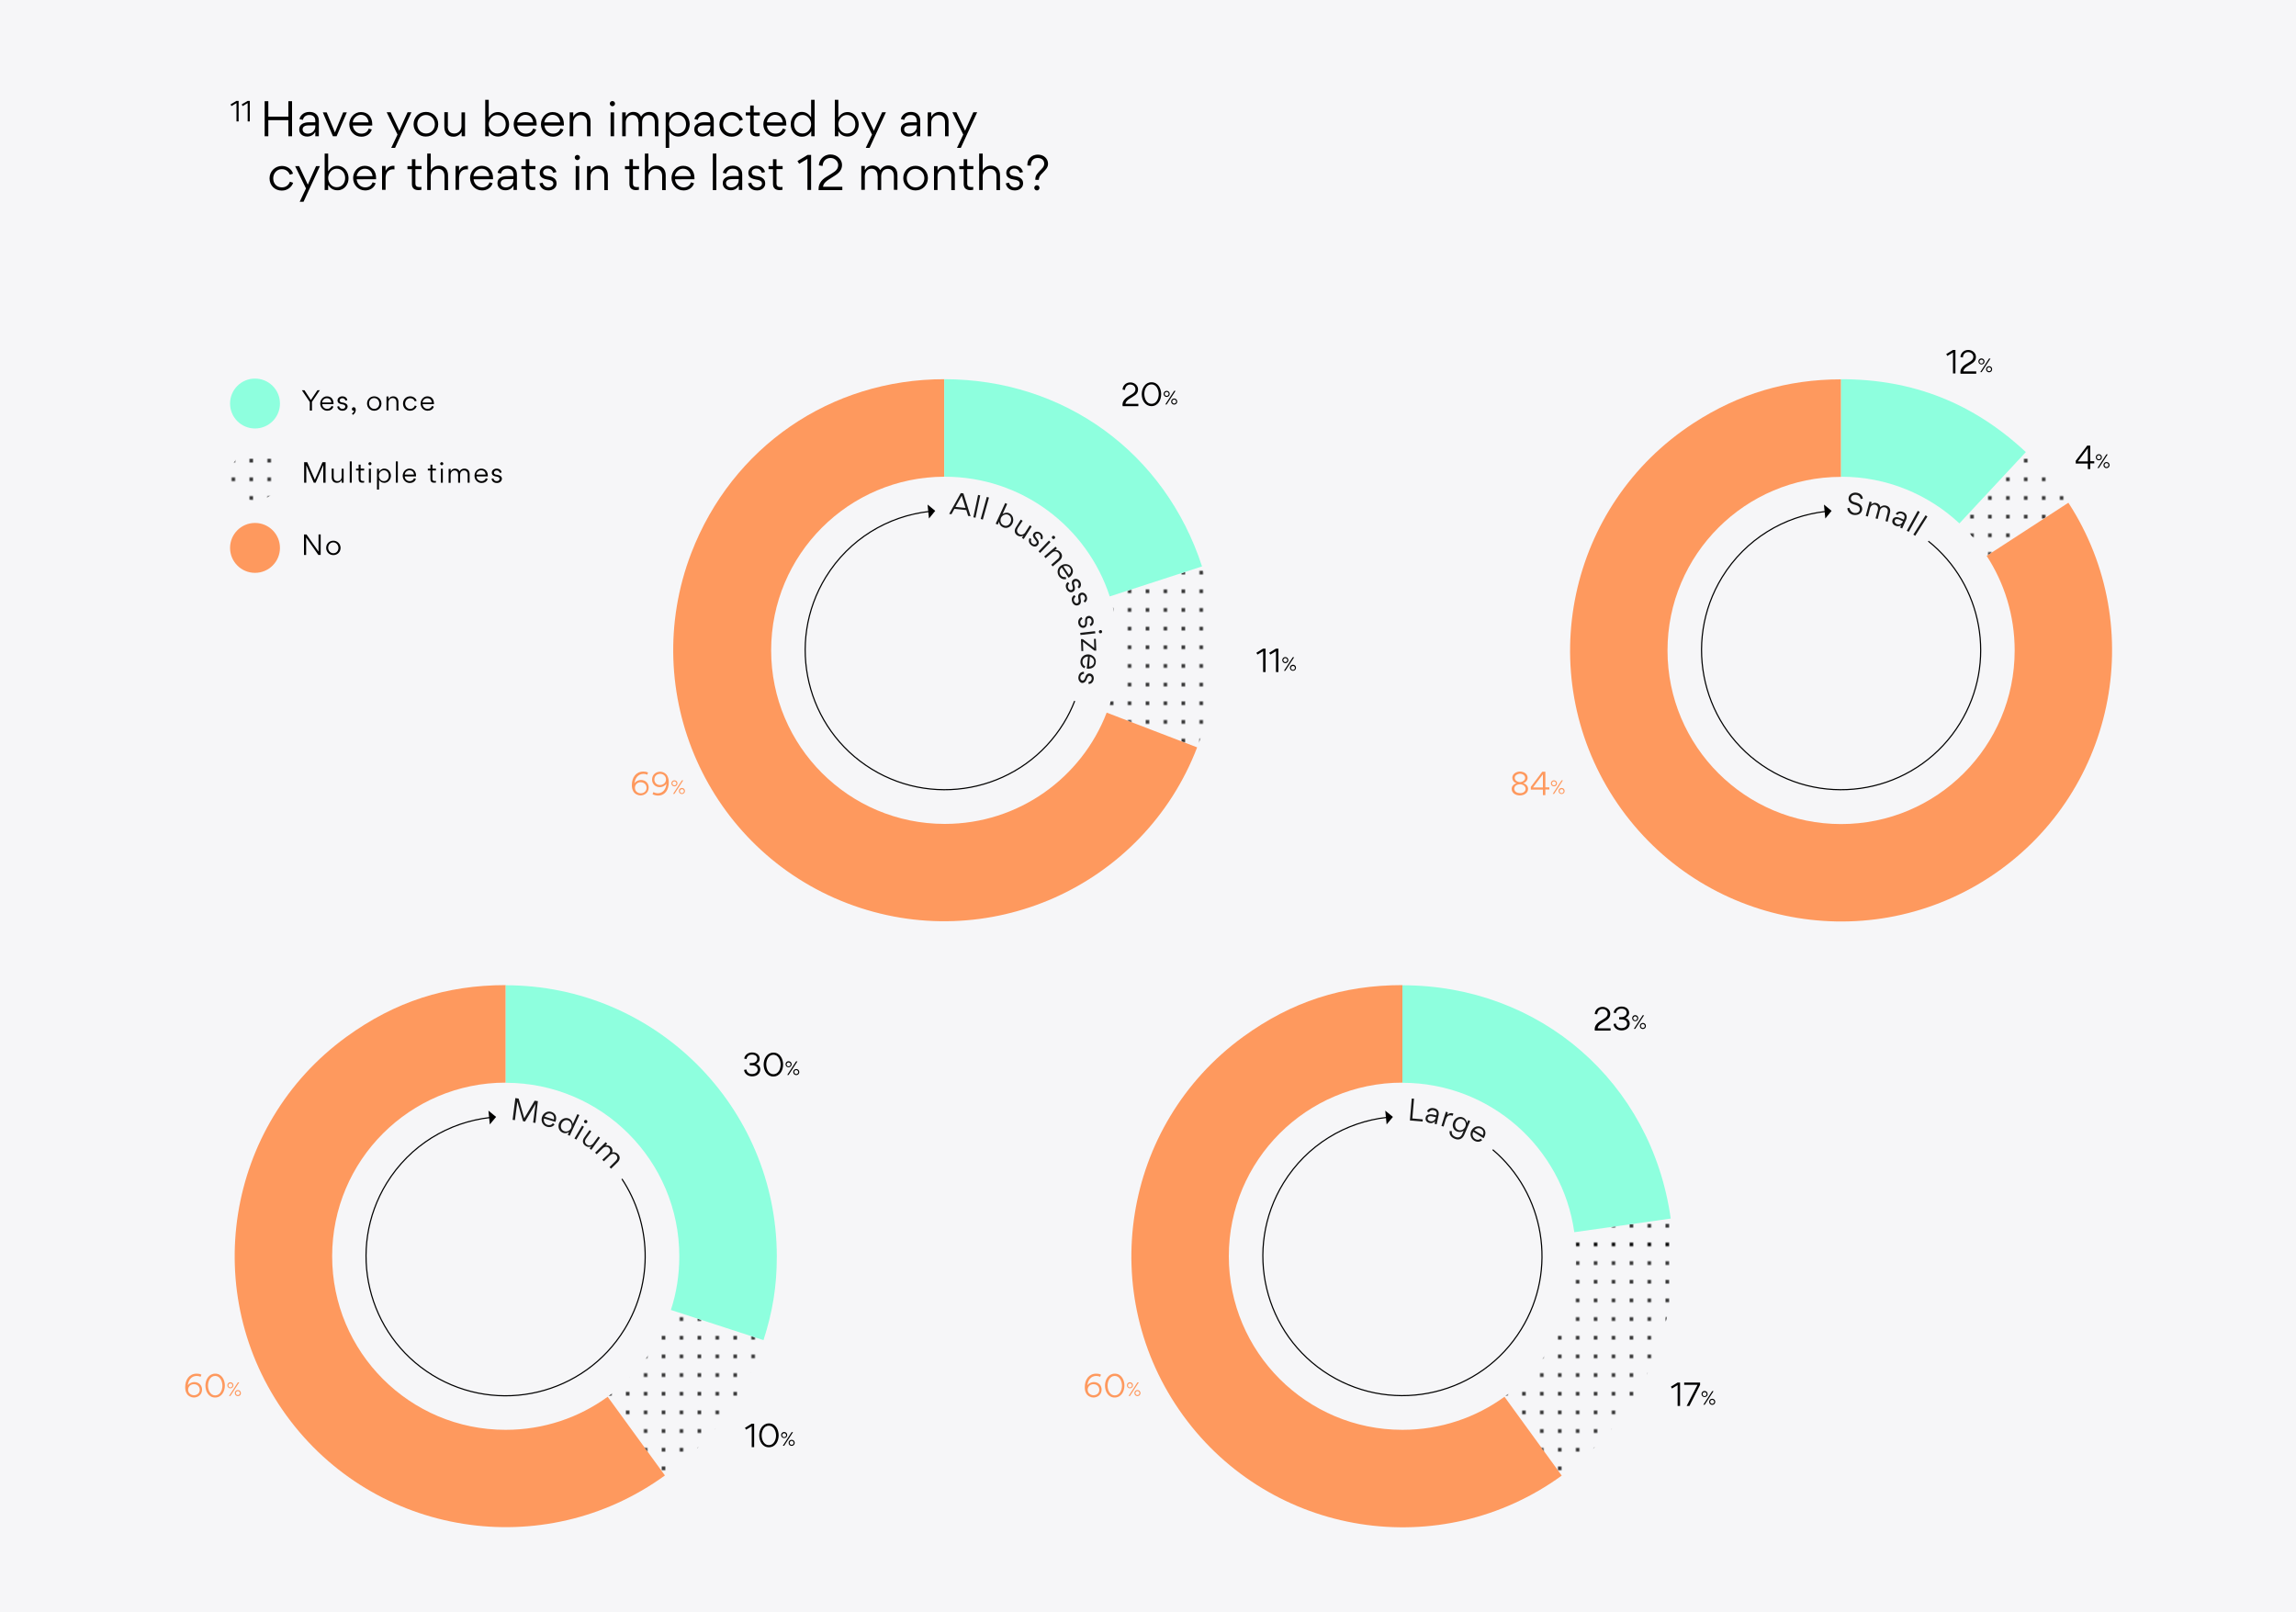 <?xml version="1.0" encoding="utf-8"?>
<!-- Generator: Adobe Illustrator 21.1.0, SVG Export Plug-In . SVG Version: 6.00 Build 0)  -->
<svg version="1.1" id="graphNineCyber" xmlns="http://www.w3.org/2000/svg" xmlns:xlink="http://www.w3.org/1999/xlink" x="0px"
	 y="0px" viewBox="0 0 1500 1053" style="enable-background:new 0 0 1500 1053;" xml:space="preserve">
<style type="text/css">
	.st0{fill:none;}
	.st1{fill:none;stroke:#000000;stroke-width:2;stroke-linecap:round;stroke-miterlimit:10;}
	.st2{fill:none;stroke:#000000;stroke-width:2;stroke-linecap:round;stroke-miterlimit:10;stroke-dasharray:0,10;}
	.st3{fill:#F6F6F8;}
	.st4{fill:#37C0AA;}
	.st5{fill:#8EFFDE;}
	.st6{fill:url(#SVGID_1_);}
	.st7{opacity:0.9;}
	.st8{fill:#FF8F4E;}
	.st9{fill:none;stroke:#000000;stroke-width:0.75;stroke-miterlimit:10;}
	.st10{fill:url(#SVGID_2_);}
	.st11{fill:url(#SVGID_3_);}
	.st12{fill:url(#SVGID_4_);}
	.st13{fill:url(#SVGID_5_);}
</style>
<pattern  y="1053" width="240" height="240" patternUnits="userSpaceOnUse" id="Unnamed_Pattern_4" viewBox="1 -241 240 240" style="overflow:visible;">
	<g>
		<rect x="1" y="-241" class="st0" width="240" height="240"/>
		<g>
			<g>
				<line class="st1" x1="241" y1="-1" x2="241" y2="-1"/>
			</g>
		</g>
		<g>
			<g>
				<line class="st1" x1="1" y1="-1" x2="1" y2="-1"/>
				<line class="st2" x1="11" y1="-1" x2="236" y2="-1"/>
				<line class="st1" x1="241" y1="-1" x2="241" y2="-1"/>
			</g>
		</g>
		<g>
			<g>
				<line class="st1" x1="1" y1="-1" x2="1" y2="-1"/>
			</g>
		</g>
		<g>
			<g>
				<line class="st1" x1="241" y1="-241" x2="241" y2="-241"/>
			</g>
			<g>
				<line class="st1" x1="241" y1="-231" x2="241" y2="-231"/>
			</g>
			<g>
				<line class="st1" x1="241" y1="-221" x2="241" y2="-221"/>
			</g>
			<g>
				<line class="st1" x1="241" y1="-211" x2="241" y2="-211"/>
			</g>
			<g>
				<line class="st1" x1="241" y1="-201" x2="241" y2="-201"/>
			</g>
			<g>
				<line class="st1" x1="241" y1="-191" x2="241" y2="-191"/>
			</g>
			<g>
				<line class="st1" x1="241" y1="-181" x2="241" y2="-181"/>
			</g>
			<g>
				<line class="st1" x1="241" y1="-171" x2="241" y2="-171"/>
			</g>
			<g>
				<line class="st1" x1="241" y1="-161" x2="241" y2="-161"/>
			</g>
			<g>
				<line class="st1" x1="241" y1="-151" x2="241" y2="-151"/>
			</g>
			<g>
				<line class="st1" x1="241" y1="-141" x2="241" y2="-141"/>
			</g>
			<g>
				<line class="st1" x1="241" y1="-131" x2="241" y2="-131"/>
			</g>
			<g>
				<line class="st1" x1="241" y1="-121" x2="241" y2="-121"/>
			</g>
			<g>
				<line class="st1" x1="241" y1="-111" x2="241" y2="-111"/>
			</g>
			<g>
				<line class="st1" x1="241" y1="-101" x2="241" y2="-101"/>
			</g>
			<g>
				<line class="st1" x1="241" y1="-91" x2="241" y2="-91"/>
			</g>
			<g>
				<line class="st1" x1="241" y1="-81" x2="241" y2="-81"/>
			</g>
			<g>
				<line class="st1" x1="241" y1="-71" x2="241" y2="-71"/>
			</g>
			<g>
				<line class="st1" x1="241" y1="-61" x2="241" y2="-61"/>
			</g>
			<g>
				<line class="st1" x1="241" y1="-51" x2="241" y2="-51"/>
			</g>
			<g>
				<line class="st1" x1="241" y1="-41" x2="241" y2="-41"/>
			</g>
			<g>
				<line class="st1" x1="241" y1="-31" x2="241" y2="-31"/>
			</g>
			<g>
				<line class="st1" x1="241" y1="-21" x2="241" y2="-21"/>
			</g>
			<g>
				<line class="st1" x1="241" y1="-11" x2="241" y2="-11"/>
			</g>
			<g>
				<line class="st1" x1="241" y1="-1" x2="241" y2="-1"/>
			</g>
		</g>
		<g>
			<g>
				<line class="st1" x1="1" y1="-241" x2="1" y2="-241"/>
				<line class="st2" x1="11" y1="-241" x2="236" y2="-241"/>
				<line class="st1" x1="241" y1="-241" x2="241" y2="-241"/>
			</g>
			<g>
				<line class="st1" x1="1" y1="-231" x2="1" y2="-231"/>
				<line class="st2" x1="11" y1="-231" x2="236" y2="-231"/>
				<line class="st1" x1="241" y1="-231" x2="241" y2="-231"/>
			</g>
			<g>
				<line class="st1" x1="1" y1="-221" x2="1" y2="-221"/>
				<line class="st2" x1="11" y1="-221" x2="236" y2="-221"/>
				<line class="st1" x1="241" y1="-221" x2="241" y2="-221"/>
			</g>
			<g>
				<line class="st1" x1="1" y1="-211" x2="1" y2="-211"/>
				<line class="st2" x1="11" y1="-211" x2="236" y2="-211"/>
				<line class="st1" x1="241" y1="-211" x2="241" y2="-211"/>
			</g>
			<g>
				<line class="st1" x1="1" y1="-201" x2="1" y2="-201"/>
				<line class="st2" x1="11" y1="-201" x2="236" y2="-201"/>
				<line class="st1" x1="241" y1="-201" x2="241" y2="-201"/>
			</g>
			<g>
				<line class="st1" x1="1" y1="-191" x2="1" y2="-191"/>
				<line class="st2" x1="11" y1="-191" x2="236" y2="-191"/>
				<line class="st1" x1="241" y1="-191" x2="241" y2="-191"/>
			</g>
			<g>
				<line class="st1" x1="1" y1="-181" x2="1" y2="-181"/>
				<line class="st2" x1="11" y1="-181" x2="236" y2="-181"/>
				<line class="st1" x1="241" y1="-181" x2="241" y2="-181"/>
			</g>
			<g>
				<line class="st1" x1="1" y1="-171" x2="1" y2="-171"/>
				<line class="st2" x1="11" y1="-171" x2="236" y2="-171"/>
				<line class="st1" x1="241" y1="-171" x2="241" y2="-171"/>
			</g>
			<g>
				<line class="st1" x1="1" y1="-161" x2="1" y2="-161"/>
				<line class="st2" x1="11" y1="-161" x2="236" y2="-161"/>
				<line class="st1" x1="241" y1="-161" x2="241" y2="-161"/>
			</g>
			<g>
				<line class="st1" x1="1" y1="-151" x2="1" y2="-151"/>
				<line class="st2" x1="11" y1="-151" x2="236" y2="-151"/>
				<line class="st1" x1="241" y1="-151" x2="241" y2="-151"/>
			</g>
			<g>
				<line class="st1" x1="1" y1="-141" x2="1" y2="-141"/>
				<line class="st2" x1="11" y1="-141" x2="236" y2="-141"/>
				<line class="st1" x1="241" y1="-141" x2="241" y2="-141"/>
			</g>
			<g>
				<line class="st1" x1="1" y1="-131" x2="1" y2="-131"/>
				<line class="st2" x1="11" y1="-131" x2="236" y2="-131"/>
				<line class="st1" x1="241" y1="-131" x2="241" y2="-131"/>
			</g>
			<g>
				<line class="st1" x1="1" y1="-121" x2="1" y2="-121"/>
				<line class="st2" x1="11" y1="-121" x2="236" y2="-121"/>
				<line class="st1" x1="241" y1="-121" x2="241" y2="-121"/>
			</g>
			<g>
				<line class="st1" x1="1" y1="-111" x2="1" y2="-111"/>
				<line class="st2" x1="11" y1="-111" x2="236" y2="-111"/>
				<line class="st1" x1="241" y1="-111" x2="241" y2="-111"/>
			</g>
			<g>
				<line class="st1" x1="1" y1="-101" x2="1" y2="-101"/>
				<line class="st2" x1="11" y1="-101" x2="236" y2="-101"/>
				<line class="st1" x1="241" y1="-101" x2="241" y2="-101"/>
			</g>
			<g>
				<line class="st1" x1="1" y1="-91" x2="1" y2="-91"/>
				<line class="st2" x1="11" y1="-91" x2="236" y2="-91"/>
				<line class="st1" x1="241" y1="-91" x2="241" y2="-91"/>
			</g>
			<g>
				<line class="st1" x1="1" y1="-81" x2="1" y2="-81"/>
				<line class="st2" x1="11" y1="-81" x2="236" y2="-81"/>
				<line class="st1" x1="241" y1="-81" x2="241" y2="-81"/>
			</g>
			<g>
				<line class="st1" x1="1" y1="-71" x2="1" y2="-71"/>
				<line class="st2" x1="11" y1="-71" x2="236" y2="-71"/>
				<line class="st1" x1="241" y1="-71" x2="241" y2="-71"/>
			</g>
			<g>
				<line class="st1" x1="1" y1="-61" x2="1" y2="-61"/>
				<line class="st2" x1="11" y1="-61" x2="236" y2="-61"/>
				<line class="st1" x1="241" y1="-61" x2="241" y2="-61"/>
			</g>
			<g>
				<line class="st1" x1="1" y1="-51" x2="1" y2="-51"/>
				<line class="st2" x1="11" y1="-51" x2="236" y2="-51"/>
				<line class="st1" x1="241" y1="-51" x2="241" y2="-51"/>
			</g>
			<g>
				<line class="st1" x1="1" y1="-41" x2="1" y2="-41"/>
				<line class="st2" x1="11" y1="-41" x2="236" y2="-41"/>
				<line class="st1" x1="241" y1="-41" x2="241" y2="-41"/>
			</g>
			<g>
				<line class="st1" x1="1" y1="-31" x2="1" y2="-31"/>
				<line class="st2" x1="11" y1="-31" x2="236" y2="-31"/>
				<line class="st1" x1="241" y1="-31" x2="241" y2="-31"/>
			</g>
			<g>
				<line class="st1" x1="1" y1="-21" x2="1" y2="-21"/>
				<line class="st2" x1="11" y1="-21" x2="236" y2="-21"/>
				<line class="st1" x1="241" y1="-21" x2="241" y2="-21"/>
			</g>
			<g>
				<line class="st1" x1="1" y1="-11" x2="1" y2="-11"/>
				<line class="st2" x1="11" y1="-11" x2="236" y2="-11"/>
				<line class="st1" x1="241" y1="-11" x2="241" y2="-11"/>
			</g>
			<g>
				<line class="st1" x1="1" y1="-1" x2="1" y2="-1"/>
				<line class="st2" x1="11" y1="-1" x2="236" y2="-1"/>
				<line class="st1" x1="241" y1="-1" x2="241" y2="-1"/>
			</g>
		</g>
		<g>
			<g>
				<line class="st1" x1="1" y1="-241" x2="1" y2="-241"/>
			</g>
			<g>
				<line class="st1" x1="1" y1="-231" x2="1" y2="-231"/>
			</g>
			<g>
				<line class="st1" x1="1" y1="-221" x2="1" y2="-221"/>
			</g>
			<g>
				<line class="st1" x1="1" y1="-211" x2="1" y2="-211"/>
			</g>
			<g>
				<line class="st1" x1="1" y1="-201" x2="1" y2="-201"/>
			</g>
			<g>
				<line class="st1" x1="1" y1="-191" x2="1" y2="-191"/>
			</g>
			<g>
				<line class="st1" x1="1" y1="-181" x2="1" y2="-181"/>
			</g>
			<g>
				<line class="st1" x1="1" y1="-171" x2="1" y2="-171"/>
			</g>
			<g>
				<line class="st1" x1="1" y1="-161" x2="1" y2="-161"/>
			</g>
			<g>
				<line class="st1" x1="1" y1="-151" x2="1" y2="-151"/>
			</g>
			<g>
				<line class="st1" x1="1" y1="-141" x2="1" y2="-141"/>
			</g>
			<g>
				<line class="st1" x1="1" y1="-131" x2="1" y2="-131"/>
			</g>
			<g>
				<line class="st1" x1="1" y1="-121" x2="1" y2="-121"/>
			</g>
			<g>
				<line class="st1" x1="1" y1="-111" x2="1" y2="-111"/>
			</g>
			<g>
				<line class="st1" x1="1" y1="-101" x2="1" y2="-101"/>
			</g>
			<g>
				<line class="st1" x1="1" y1="-91" x2="1" y2="-91"/>
			</g>
			<g>
				<line class="st1" x1="1" y1="-81" x2="1" y2="-81"/>
			</g>
			<g>
				<line class="st1" x1="1" y1="-71" x2="1" y2="-71"/>
			</g>
			<g>
				<line class="st1" x1="1" y1="-61" x2="1" y2="-61"/>
			</g>
			<g>
				<line class="st1" x1="1" y1="-51" x2="1" y2="-51"/>
			</g>
			<g>
				<line class="st1" x1="1" y1="-41" x2="1" y2="-41"/>
			</g>
			<g>
				<line class="st1" x1="1" y1="-31" x2="1" y2="-31"/>
			</g>
			<g>
				<line class="st1" x1="1" y1="-21" x2="1" y2="-21"/>
			</g>
			<g>
				<line class="st1" x1="1" y1="-11" x2="1" y2="-11"/>
			</g>
			<g>
				<line class="st1" x1="1" y1="-1" x2="1" y2="-1"/>
			</g>
		</g>
		<g>
			<g>
				<line class="st1" x1="241" y1="-241" x2="241" y2="-241"/>
			</g>
		</g>
		<g>
			<g>
				<line class="st1" x1="1" y1="-241" x2="1" y2="-241"/>
				<line class="st2" x1="11" y1="-241" x2="236" y2="-241"/>
				<line class="st1" x1="241" y1="-241" x2="241" y2="-241"/>
			</g>
		</g>
		<g>
			<g>
				<line class="st1" x1="1" y1="-241" x2="1" y2="-241"/>
			</g>
		</g>
	</g>
</pattern>
<rect x="-26.1" y="-18.3" class="st3" width="1552.1" height="1089.6"/>
<rect x="1647.9" y="-18.3" class="st4" width="1552.1" height="1089.6"/>
<rect x="-26.1" y="1150.2" class="st3" width="1552.1" height="1089.6"/>
<g>
	<g>
		<g>
			<path d="M209,254.8l-5.2,7.7v5.7h-1.4v-5.6l-5.2-7.7h1.7l4.2,6.4l4.3-6.4H209z"/>
			<path d="M210.5,264c0.1,1.8,1.5,3.1,3.3,3.1c1.3,0,2.4-0.7,2.8-1.9l1.2,0.4c-0.5,1.8-2.2,2.7-4,2.7c-2.6,0-4.6-2.1-4.6-4.7
				c0-2.5,1.9-4.7,4.4-4.7c2.8,0,4.3,2,4.3,4.7c0,0.2,0,0.3,0,0.4H210.5z M216.5,262.9c-0.2-1.7-1.2-2.8-3-2.8
				c-1.6,0-2.9,1.3-3.1,2.8H216.5z"/>
			<path d="M223.8,268.3c-2.5,0-3.3-1.7-3.5-2.7l1.2-0.3c0.2,0.8,0.8,1.8,2.2,1.8c1,0,1.9-0.5,1.9-1.5c0-1.1-1.2-1.4-2.1-1.5
				c-1.5-0.2-3-0.8-3-2.5c0-1.7,1.6-2.7,3.1-2.7c2.4,0,3.2,1.6,3.3,2.5l-1.2,0.3c-0.2-0.6-0.6-1.6-2.1-1.6c-1,0-1.7,0.7-1.7,1.5
				c0,1.1,1.2,1.3,2.2,1.4c1.5,0.2,3,1,3,2.6C227,267.2,225.5,268.3,223.8,268.3z"/>
			<path d="M229.9,270.2c0.8-0.6,1.4-1.3,1.5-2c-0.1,0.1-0.3,0.1-0.4,0.1c-0.6,0-1.1-0.4-1.1-1.1c0-0.7,0.5-1.2,1.2-1.2
				c0.8,0,1.3,0.6,1.3,1.7v0.1c0,1.2-0.6,2.3-1.8,3.2L229.9,270.2z"/>
			<path d="M239.8,263.6c0-2.7,2-4.7,4.7-4.7c2.6,0,4.7,2.1,4.7,4.7c0,2.7-2.1,4.7-4.7,4.7C241.8,268.3,239.8,266.2,239.8,263.6z
				 M247.8,263.6c0-1.9-1.4-3.6-3.4-3.6c-2,0-3.3,1.6-3.3,3.5c0,1.9,1.4,3.6,3.4,3.6C246.5,267.1,247.8,265.5,247.8,263.6z"/>
			<path d="M259,262.8c0-1.6-0.8-2.8-2.5-2.8c-1.6,0-2.7,1.3-2.7,2.9v5.2h-1.3V259h1.3v1.7c0.7-1.2,1.8-1.8,3.1-1.8
				c2.2,0,3.4,1.5,3.4,3.7v5.6H259V262.8z"/>
			<path d="M268,267.1c2,0,2.8-1.5,3-2.2l1.2,0.4c-0.4,1.4-1.9,3-4.3,3c-2.6,0-4.6-1.9-4.6-4.7c0-2.8,2.1-4.7,4.7-4.7
				c2.1,0,3.8,1.4,4.2,2.9l-1.2,0.4c-0.2-0.7-1.1-2.1-3-2.1c-1.9,0-3.3,1.6-3.3,3.5C264.7,265.4,266,267.1,268,267.1z"/>
			<path d="M276.1,264c0.1,1.8,1.5,3.1,3.3,3.1c1.3,0,2.4-0.7,2.8-1.9l1.2,0.4c-0.5,1.8-2.2,2.7-4,2.7c-2.6,0-4.6-2.1-4.6-4.7
				c0-2.5,1.9-4.7,4.4-4.7c2.8,0,4.3,2,4.3,4.7c0,0.2,0,0.3,0,0.4H276.1z M282.1,262.9c-0.2-1.7-1.2-2.8-3-2.8
				c-1.6,0-2.9,1.3-3.1,2.8H282.1z"/>
		</g>
	</g>
	<g>
		<circle class="st5" cx="166.6" cy="263.6" r="16.3"/>
	</g>
	<g>
		<g>
			<path d="M212.6,315.3h-1.4v-11.5h0l-5,11.5H205l-4.9-11.4v11.4h-1.4v-13.4h2l5,11.5l5-11.5h2V315.3z"/>
			<path d="M218,311.5c0,1.6,0.8,2.8,2.5,2.8c1.6,0,2.7-1.2,2.7-2.9v-5.2h1.3v9.1h-1.3v-1.7c-0.7,1.2-1.8,1.8-3.1,1.8
				c-2.2,0-3.4-1.5-3.4-3.7v-5.6h1.3V311.5z"/>
			<path d="M229.8,301.4v13.9h-1.3v-13.9H229.8z"/>
			<path d="M234.3,312.9v-5.6h-1.7v-1.2h1.7v-2.6h1.3v2.6h2.3v1.2h-2.3v5.6c0,0.8,0.5,1.3,1.5,1.3c0.3,0,0.6,0,0.8-0.1v1.1
				c-0.3,0.1-0.8,0.1-1,0.1C234.9,315.4,234.3,314.3,234.3,312.9z"/>
			<path d="M241.7,301.9c0.6,0,1,0.4,1,1c0,0.5-0.4,1-1,1c-0.5,0-1-0.4-1-1C240.7,302.4,241.1,301.9,241.7,301.9z M242.3,306.2v9.1
				H241v-9.1H242.3z"/>
			<path d="M251.1,315.4c-1.7,0-2.8-0.9-3.5-2v6.4h-1.3v-13.6h1.3v2c0.7-1.1,1.8-2.1,3.5-2.1c2.6,0,4.3,2.3,4.3,4.7
				C255.3,313.2,253.6,315.4,251.1,315.4z M254,310.8c0-1.9-1.2-3.6-3.2-3.6c-1.9,0-3.3,1.7-3.3,3.5c0,1.9,1.3,3.6,3.3,3.6
				C252.8,314.3,254,312.7,254,310.8z"/>
			<path d="M259.9,301.4v13.9h-1.3v-13.9H259.9z"/>
			<path d="M264.4,311.2c0.1,1.8,1.5,3.1,3.3,3.1c1.3,0,2.4-0.7,2.8-1.9l1.2,0.4c-0.5,1.8-2.2,2.7-4,2.7c-2.6,0-4.6-2.1-4.6-4.7
				c0-2.5,1.9-4.7,4.4-4.7c2.8,0,4.3,2,4.3,4.7c0,0.2,0,0.3,0,0.4H264.4z M270.5,310c-0.2-1.7-1.2-2.8-3-2.8c-1.6,0-2.9,1.3-3.1,2.8
				H270.5z"/>
			<path d="M281.2,312.9v-5.6h-1.7v-1.2h1.7v-2.6h1.3v2.6h2.3v1.2h-2.3v5.6c0,0.8,0.5,1.3,1.5,1.3c0.3,0,0.6,0,0.8-0.1v1.1
				c-0.3,0.1-0.8,0.1-1,0.1C281.8,315.4,281.2,314.3,281.2,312.9z"/>
			<path d="M288.6,301.9c0.6,0,1,0.4,1,1c0,0.5-0.4,1-1,1c-0.5,0-1-0.4-1-1C287.6,302.4,288,301.9,288.6,301.9z M289.3,306.2v9.1
				h-1.3v-9.1H289.3z"/>
			<path d="M299.3,310c0-1.5-0.7-2.7-2.4-2.7c-1.6,0-2.5,1.4-2.5,2.9v5.2h-1.3v-9.1h1.3v1.6c0.7-1.1,1.6-1.8,2.9-1.8
				c1.3,0,2.4,0.6,2.9,1.8c0.8-1.2,1.8-1.8,3.2-1.8c2.2,0,3.4,1.5,3.4,3.6v5.6h-1.3V310c0-1.5-0.7-2.7-2.4-2.7
				c-1.6,0-2.5,1.3-2.5,2.8v5.2h-1.3V310z"/>
			<path d="M311.3,311.2c0.1,1.8,1.5,3.1,3.3,3.1c1.3,0,2.4-0.7,2.8-1.9l1.2,0.4c-0.5,1.8-2.2,2.7-4,2.7c-2.6,0-4.6-2.1-4.6-4.7
				c0-2.5,1.9-4.7,4.4-4.7c2.8,0,4.3,2,4.3,4.7c0,0.2,0,0.3,0,0.4H311.3z M317.3,310c-0.2-1.7-1.2-2.8-3-2.8c-1.6,0-2.9,1.3-3.1,2.8
				H317.3z"/>
			<path d="M324.6,315.5c-2.5,0-3.3-1.7-3.5-2.7l1.2-0.3c0.2,0.8,0.8,1.8,2.2,1.8c1,0,1.9-0.5,1.9-1.5c0-1.1-1.2-1.4-2.1-1.5
				c-1.5-0.2-3-0.8-3-2.5c0-1.7,1.6-2.7,3.1-2.7c2.4,0,3.2,1.6,3.3,2.5l-1.2,0.3c-0.2-0.6-0.6-1.6-2.1-1.6c-1,0-1.7,0.7-1.7,1.5
				c0,1.1,1.2,1.3,2.2,1.4c1.5,0.2,3,1,3,2.6C327.8,314.4,326.4,315.5,324.6,315.5z"/>
		</g>
	</g>
	<g>
		<pattern  id="SVGID_1_" xlink:href="#Unnamed_Pattern_4" patternTransform="matrix(0 1.219 -1.171 0 -22537.934 812.809)">
		</pattern>
		<circle class="st6" cx="166.6" cy="310.8" r="16.3"/>
	</g>
	<g>
		<g>
			<path d="M209.5,349.1v13.4H208l-8-11.4v11.4h-1.4v-13.4h1.6l7.9,11.2v-11.2H209.5z"/>
			<path d="M213.1,357.9c0-2.7,2-4.7,4.7-4.7c2.6,0,4.7,2.1,4.7,4.7c0,2.7-2.1,4.7-4.7,4.7C215.1,362.6,213.1,360.5,213.1,357.9z
				 M221.1,357.9c0-1.9-1.4-3.6-3.4-3.6c-2,0-3.3,1.6-3.3,3.5c0,1.9,1.4,3.6,3.4,3.6C219.8,361.4,221.1,359.8,221.1,357.9z"/>
		</g>
	</g>
	<g class="st7">
		<circle class="st8" cx="166.6" cy="357.9" r="16.3"/>
	</g>
	<g>
		<g>
			<path d="M154.4,67.4l-3.2,1.9l-0.6-1.1l3.9-2.3h1.4v13.4h-1.4V67.4z"/>
			<path d="M161.7,67.4l-3.2,1.9l-0.6-1.1l3.9-2.3h1.4v13.4h-1.4V67.4z"/>
			<path d="M175.3,78.5V89h-2.4V66.1h2.4v10.1h13.1V66.1h2.4V89h-2.4V78.5H175.3z"/>
			<path d="M206,78.9c0-2.5-1.4-3.8-4-3.8c-2.6,0-3.8,1.7-4.1,3.2l-2.2-0.5c0.1-1.3,1.9-4.7,6.4-4.7c3.3,0,4.9,1.5,5.7,3.2
				c0.4,0.8,0.5,2.1,0.5,2.6V89H206v-2.8h0c-1.2,1.9-2.9,3-5.3,3c-3.2,0-5.2-2-5.2-4.6v-0.2c0-3.4,3.4-4.5,6.2-4.5h4.3V78.9z
				 M201.6,81.9c-1.7,0-3.9,0.5-3.9,2.6c0,1.8,1.5,2.8,3.4,2.8c2.8,0,4.9-2,4.9-4.8v-0.6H201.6z"/>
			<path d="M210.9,73.4h2.5l5.4,13.1l5.4-13.1h2.4L219.9,89h-2.4L210.9,73.4z"/>
			<path d="M230.5,81.9c0.2,3,2.5,5.4,5.6,5.4c2.3,0,4.1-1.1,4.8-3.3l2,0.6c-0.9,3-3.7,4.7-6.8,4.7c-4.5,0-7.9-3.6-7.9-8.1
				c0-4.2,3.2-8,7.6-8c4.8,0,7.4,3.5,7.4,8c0,0.3,0,0.5,0,0.8H230.5z M240.8,79.9c-0.3-2.8-2.1-4.9-5.1-4.9c-2.7,0-4.9,2.3-5.3,4.9
				H240.8z"/>
			<path d="M259.7,87.9l-7.1-14.6h2.6l5.7,12.1l5.4-12.1h2.5l-10.7,23.3h-2.5L259.7,87.9z"/>
			<path d="M270.2,81.2c0-4.6,3.5-8.1,8.1-8.1c4.5,0,8,3.5,8,8c0,4.6-3.5,8.1-8.1,8.1C273.8,89.3,270.2,85.7,270.2,81.2z
				 M284.1,81.2c0-3.3-2.4-6.1-5.8-6.1s-5.7,2.8-5.7,6c0,3.3,2.3,6.1,5.8,6.1C281.7,87.2,284.1,84.5,284.1,81.2z"/>
			<path d="M292.5,82.5c0,2.8,1.4,4.7,4.3,4.7c2.7,0,4.7-2.1,4.7-4.9v-8.9h2.3V89h-2.2v-2.9c-1.2,2.1-3.1,3.2-5.4,3.2
				c-3.8,0-5.9-2.6-5.9-6.3v-9.7h2.3V82.5z"/>
			<path d="M325.4,89.2c-3,0-4.8-1.5-6.1-3.5V89h-2.3V65.2h2.3v11.6c1.3-2,3.1-3.6,6-3.6c4.4,0,7.3,4,7.3,8
				C332.7,85.4,329.8,89.2,325.4,89.2z M330.4,81.2c0-3.2-2-6.1-5.5-6.1c-3.2,0-5.6,2.9-5.6,6c0,3.2,2.3,6.1,5.6,6.1
				C328.4,87.2,330.4,84.5,330.4,81.2z"/>
			<path d="M337.9,81.9c0.2,3,2.5,5.4,5.6,5.4c2.3,0,4.1-1.1,4.8-3.3l2,0.6c-0.9,3-3.7,4.7-6.8,4.7c-4.5,0-7.9-3.6-7.9-8.1
				c0-4.2,3.2-8,7.6-8c4.8,0,7.4,3.5,7.4,8c0,0.3,0,0.5,0,0.8H337.9z M348.3,79.9c-0.3-2.8-2.1-4.9-5.1-4.9c-2.7,0-4.9,2.3-5.3,4.9
				H348.3z"/>
			<path d="M355.7,81.9c0.2,3,2.5,5.4,5.6,5.4c2.3,0,4.1-1.1,4.8-3.3l2,0.6c-0.9,3-3.7,4.7-6.8,4.7c-4.5,0-7.9-3.6-7.9-8.1
				c0-4.2,3.2-8,7.6-8c4.8,0,7.4,3.5,7.4,8c0,0.3,0,0.5,0,0.8H355.7z M366,79.9c-0.3-2.8-2.1-4.9-5.1-4.9c-2.7,0-4.9,2.3-5.3,4.9
				H366z"/>
			<path d="M383.5,79.9c0-2.8-1.4-4.7-4.3-4.7c-2.7,0-4.7,2.2-4.7,4.9V89h-2.3V73.4h2.3v2.9c1.2-2.1,3.1-3.2,5.4-3.2
				c3.8,0,5.9,2.6,5.9,6.3V89h-2.3V79.9z"/>
			<path d="M400.1,66c1,0,1.7,0.8,1.7,1.7c0,0.9-0.8,1.7-1.7,1.7c-0.9,0-1.7-0.8-1.7-1.7C398.4,66.8,399.1,66,400.1,66z M401.2,73.4
				V89h-2.3V73.4H401.2z"/>
			<path d="M417.1,79.8c0-2.6-1.2-4.7-4-4.7c-2.7,0-4.3,2.4-4.3,4.9V89h-2.3V73.4h2.3v2.7c1.3-1.9,2.7-3,5-3c2.3,0,4.1,1.1,5,3.1
				c1.3-2,3-3.1,5.5-3.1c3.8,0,5.8,2.6,5.8,6.2V89h-2.3v-9.1c0-2.6-1.2-4.7-4-4.7c-2.8,0-4.3,2.2-4.3,4.8v9h-2.3V79.8z"/>
			<path d="M443.2,89.2c-2.9,0-4.8-1.5-6-3.5v10.9h-2.3V73.4h2.3v3.4c1.3-2,3.1-3.7,6.1-3.7c4.4,0,7.3,4,7.3,8
				C450.6,85.4,447.7,89.2,443.2,89.2z M448.2,81.2c0-3.2-2-6.1-5.5-6.1c-3.2,0-5.6,2.9-5.6,6c0,3.2,2.3,6.1,5.6,6.1
				C446.2,87.2,448.2,84.5,448.2,81.2z"/>
			<path d="M464,78.9c0-2.5-1.4-3.8-4-3.8c-2.6,0-3.8,1.7-4.1,3.2l-2.2-0.5c0.1-1.3,1.9-4.7,6.4-4.7c3.3,0,4.9,1.5,5.7,3.2
				c0.4,0.8,0.5,2.1,0.5,2.6V89h-2.2v-2.8h0c-1.2,1.9-2.9,3-5.3,3c-3.2,0-5.2-2-5.2-4.6v-0.2c0-3.4,3.4-4.5,6.2-4.5h4.3V78.9z
				 M459.7,81.9c-1.7,0-3.9,0.5-3.9,2.6c0,1.8,1.5,2.8,3.4,2.8c2.8,0,4.9-2,4.9-4.8v-0.6H459.7z"/>
			<path d="M478.1,87.2c3.5,0,4.8-2.6,5.2-3.7l2.1,0.7c-0.7,2.3-3.3,5.1-7.4,5.1c-4.5,0-8-3.3-8-8c0-4.7,3.7-8.1,8.1-8.1
				c3.6,0,6.5,2.3,7.2,5l-2.1,0.7c-0.4-1.2-1.9-3.6-5.2-3.6c-3.3,0-5.6,2.7-5.6,6C472.4,84.3,474.5,87.2,478.1,87.2z"/>
			<path d="M490.1,85v-9.6h-2.9v-2h2.9v-4.5h2.3v4.5h4v2h-4v9.5c0,1.4,0.8,2.2,2.5,2.2c0.5,0,1.1,0,1.4-0.1v1.9
				c-0.5,0.1-1.4,0.2-1.8,0.2C491.1,89.1,490.1,87.2,490.1,85z"/>
			<path d="M501,81.9c0.2,3,2.5,5.4,5.6,5.4c2.3,0,4.1-1.1,4.8-3.3l2,0.6c-0.9,3-3.7,4.7-6.8,4.7c-4.5,0-7.9-3.6-7.9-8.1
				c0-4.2,3.2-8,7.6-8c4.8,0,7.4,3.5,7.4,8c0,0.3,0,0.5,0,0.8H501z M511.4,79.9c-0.3-2.8-2.1-4.9-5.1-4.9c-2.7,0-4.9,2.3-5.3,4.9
				H511.4z"/>
			<path d="M523.8,73.1c3,0,4.8,1.7,6.1,3.5V65.2h2.3V89h-2.2v-3.3c-1.2,2-3.1,3.6-6.1,3.6c-4.5,0-7.3-3.8-7.3-8.1
				C516.5,77.1,519.4,73.1,523.8,73.1z M529.9,81.1c0-3.1-2.4-6-5.6-6c-3.4,0-5.5,2.7-5.5,6.1c0,3.2,2,6,5.5,6
				C527.6,87.2,529.9,84.3,529.9,81.1z"/>
			<path d="M553.8,89.2c-3,0-4.8-1.5-6.1-3.5V89h-2.3V65.2h2.3v11.6c1.3-2,3.1-3.6,6-3.6c4.4,0,7.3,4,7.3,8
				C561.1,85.4,558.2,89.2,553.8,89.2z M558.8,81.2c0-3.2-2-6.1-5.5-6.1c-3.2,0-5.6,2.9-5.6,6c0,3.2,2.3,6.1,5.6,6.1
				C556.8,87.2,558.8,84.5,558.8,81.2z"/>
			<path d="M569.7,87.9l-7.1-14.6h2.6l5.7,12.1l5.4-12.1h2.5l-10.7,23.3h-2.5L569.7,87.9z"/>
			<path d="M598.9,78.9c0-2.5-1.4-3.8-4-3.8c-2.6,0-3.8,1.7-4.1,3.2l-2.2-0.5c0.1-1.3,1.9-4.7,6.4-4.7c3.3,0,4.9,1.5,5.7,3.2
				c0.4,0.8,0.5,2.1,0.5,2.6V89H599v-2.8h0c-1.2,1.9-2.9,3-5.3,3c-3.2,0-5.2-2-5.2-4.6v-0.2c0-3.4,3.4-4.5,6.2-4.5h4.3V78.9z
				 M594.6,81.9c-1.7,0-3.9,0.5-3.9,2.6c0,1.8,1.5,2.8,3.4,2.8c2.8,0,4.9-2,4.9-4.8v-0.6H594.6z"/>
			<path d="M617.4,79.9c0-2.8-1.4-4.7-4.3-4.7c-2.7,0-4.7,2.2-4.7,4.9V89h-2.3V73.4h2.3v2.9c1.2-2.1,3.1-3.2,5.4-3.2
				c3.8,0,5.9,2.6,5.9,6.3V89h-2.3V79.9z"/>
			<path d="M629.3,87.9l-7.1-14.6h2.6l5.7,12.1l5.4-12.1h2.5l-10.7,23.3h-2.5L629.3,87.9z"/>
			<path d="M184.2,122.4c3.5,0,4.8-2.6,5.2-3.7l2.1,0.7c-0.7,2.3-3.3,5.1-7.4,5.1c-4.5,0-8-3.3-8-8c0-4.7,3.7-8.1,8.1-8.1
				c3.6,0,6.5,2.3,7.2,5l-2.1,0.7c-0.4-1.2-1.9-3.6-5.2-3.6c-3.3,0-5.6,2.7-5.6,6S180.6,122.4,184.2,122.4z"/>
			<path d="M199.9,123.1l-7.1-14.6h2.6l5.7,12.1l5.4-12.1h2.5l-10.7,23.3h-2.5L199.9,123.1z"/>
			<path d="M220.5,124.3c-3,0-4.8-1.5-6.1-3.5v3.3h-2.3v-23.8h2.3v11.6c1.3-2,3.1-3.6,6-3.6c4.4,0,7.3,4,7.3,8
				C227.8,120.5,224.9,124.3,220.5,124.3z M225.5,116.3c0-3.2-2-6.1-5.5-6.1c-3.2,0-5.6,2.9-5.6,6c0,3.2,2.3,6.1,5.6,6.1
				C223.4,122.3,225.5,119.6,225.5,116.3z"/>
			<path d="M233,117c0.2,3,2.5,5.4,5.6,5.4c2.3,0,4.1-1.1,4.8-3.3l2,0.6c-0.9,3-3.7,4.7-6.8,4.7c-4.5,0-7.9-3.6-7.9-8.1
				c0-4.2,3.2-8,7.6-8c4.8,0,7.4,3.5,7.4,8c0,0.3,0,0.5,0,0.8H233z M243.4,115.1c-0.3-2.8-2.1-4.9-5.1-4.9c-2.7,0-4.9,2.3-5.3,4.9
				H243.4z"/>
			<path d="M251.9,111.6c1.2-2.4,3.2-3.3,5-3.3c0.1,0,0.6,0,0.8,0v2.4c-0.3,0-0.6-0.1-0.9-0.1c-3.7,0-4.9,3-4.9,5.8v7.6h-2.3v-15.6
				h2.3V111.6z"/>
			<path d="M269.1,120.1v-9.6h-2.9v-2h2.9V104h2.3v4.5h4v2h-4v9.5c0,1.4,0.8,2.2,2.5,2.2c0.5,0,1.1,0,1.4-0.1v1.9
				c-0.5,0.1-1.4,0.2-1.8,0.2C270.1,124.2,269.1,122.4,269.1,120.1z"/>
			<path d="M290.4,115c0-2.8-1.4-4.7-4.3-4.7c-2.7,0-4.7,2.2-4.7,4.9v8.9h-2.3v-23.8h2.3v11c1.2-2,3-3.1,5.4-3.1
				c3.8,0,5.9,2.6,5.9,6.3v9.7h-2.3V115z"/>
			<path d="M299.9,111.6c1.2-2.4,3.2-3.3,5-3.3c0.1,0,0.6,0,0.8,0v2.4c-0.3,0-0.6-0.1-0.9-0.1c-3.7,0-4.9,3-4.9,5.8v7.6h-2.3v-15.6
				h2.3V111.6z"/>
			<path d="M309.4,117c0.2,3,2.5,5.4,5.6,5.4c2.3,0,4.1-1.1,4.8-3.3l2,0.6c-0.9,3-3.7,4.7-6.8,4.7c-4.5,0-7.9-3.6-7.9-8.1
				c0-4.2,3.2-8,7.6-8c4.8,0,7.4,3.5,7.4,8c0,0.3,0,0.5,0,0.8H309.4z M319.7,115.1c-0.3-2.8-2.1-4.9-5.1-4.9c-2.7,0-4.9,2.3-5.3,4.9
				H319.7z"/>
			<path d="M335.4,114c0-2.5-1.4-3.8-4-3.8c-2.6,0-3.8,1.7-4.1,3.2l-2.2-0.5c0.1-1.3,1.9-4.7,6.4-4.7c3.3,0,4.9,1.5,5.7,3.2
				c0.4,0.8,0.5,2.1,0.5,2.6v10.1h-2.2v-2.8h0c-1.2,1.9-2.9,3-5.3,3c-3.2,0-5.2-2-5.2-4.6v-0.2c0-3.4,3.4-4.5,6.2-4.5h4.3V114z
				 M331,117c-1.7,0-3.9,0.5-3.9,2.6c0,1.8,1.5,2.8,3.4,2.8c2.8,0,4.9-2,4.9-4.8V117H331z"/>
			<path d="M343.5,120.1v-9.6h-2.9v-2h2.9V104h2.3v4.5h4v2h-4v9.5c0,1.4,0.8,2.2,2.5,2.2c0.5,0,1.1,0,1.4-0.1v1.9
				c-0.5,0.1-1.4,0.2-1.8,0.2C344.5,124.2,343.5,122.4,343.5,120.1z"/>
			<path d="M358.3,124.4c-4.2,0-5.6-2.9-5.9-4.6l2.1-0.5c0.3,1.4,1.4,3.1,3.8,3.1c1.7,0,3.2-0.9,3.2-2.5c0-1.9-2-2.3-3.7-2.6
				c-2.6-0.4-5.2-1.3-5.2-4.4c0-2.9,2.7-4.7,5.2-4.7c4.1,0,5.4,2.8,5.7,4.2l-2.1,0.5c-0.3-1.1-1.1-2.8-3.6-2.8c-1.7,0-3,1.1-3,2.5
				c0,2,2.1,2.3,3.7,2.5c2.5,0.3,5.1,1.7,5.1,4.5C363.8,122.5,361.3,124.4,358.3,124.4z"/>
			<path d="M377.2,101.2c1,0,1.7,0.8,1.7,1.7c0,0.9-0.8,1.7-1.7,1.7c-0.9,0-1.7-0.8-1.7-1.7C375.5,101.9,376.3,101.2,377.2,101.2z
				 M378.4,108.5v15.6h-2.3v-15.6H378.4z"/>
			<path d="M394.8,115c0-2.8-1.4-4.7-4.3-4.7c-2.7,0-4.7,2.2-4.7,4.9v8.9h-2.3v-15.6h2.3v2.9c1.2-2.1,3.1-3.2,5.4-3.2
				c3.8,0,5.9,2.6,5.9,6.3v9.7h-2.3V115z"/>
			<path d="M411.2,120.1v-9.6h-2.9v-2h2.9V104h2.3v4.5h4v2h-4v9.5c0,1.4,0.8,2.2,2.5,2.2c0.5,0,1.1,0,1.4-0.1v1.9
				c-0.5,0.1-1.4,0.2-1.8,0.2C412.3,124.2,411.2,122.4,411.2,120.1z"/>
			<path d="M432.6,115c0-2.8-1.4-4.7-4.3-4.7c-2.7,0-4.7,2.2-4.7,4.9v8.9h-2.3v-23.8h2.3v11c1.2-2,3-3.1,5.4-3.1
				c3.8,0,5.9,2.6,5.9,6.3v9.7h-2.3V115z"/>
			<path d="M441,117c0.2,3,2.5,5.4,5.6,5.4c2.3,0,4.1-1.1,4.8-3.3l2,0.6c-0.9,3-3.7,4.7-6.8,4.7c-4.5,0-7.9-3.6-7.9-8.1
				c0-4.2,3.2-8,7.6-8c4.8,0,7.4,3.5,7.4,8c0,0.3,0,0.5,0,0.8H441z M451.3,115.1c-0.3-2.8-2.1-4.9-5.1-4.9c-2.7,0-4.9,2.3-5.3,4.9
				H451.3z"/>
			<path d="M468,100.3v23.9h-2.3v-23.9H468z"/>
			<path d="M482.6,114c0-2.5-1.4-3.8-4-3.8c-2.6,0-3.8,1.7-4.1,3.2l-2.2-0.5c0.1-1.3,1.9-4.7,6.4-4.7c3.3,0,4.9,1.5,5.7,3.2
				c0.4,0.8,0.5,2.1,0.5,2.6v10.1h-2.2v-2.8h0c-1.2,1.9-2.9,3-5.3,3c-3.2,0-5.2-2-5.2-4.6v-0.2c0-3.4,3.4-4.5,6.2-4.5h4.3V114z
				 M478.2,117c-1.7,0-3.9,0.5-3.9,2.6c0,1.8,1.5,2.8,3.4,2.8c2.8,0,4.9-2,4.9-4.8V117H478.2z"/>
			<path d="M494.6,124.4c-4.2,0-5.6-2.9-5.9-4.6l2.1-0.5c0.3,1.4,1.4,3.1,3.8,3.1c1.7,0,3.2-0.9,3.2-2.5c0-1.9-2-2.3-3.7-2.6
				c-2.6-0.4-5.2-1.3-5.2-4.4c0-2.9,2.7-4.7,5.2-4.7c4.1,0,5.4,2.8,5.7,4.2l-2.1,0.5c-0.3-1.1-1.1-2.8-3.6-2.8c-1.7,0-3,1.1-3,2.5
				c0,2,2.1,2.3,3.7,2.5c2.5,0.3,5.1,1.7,5.1,4.5C500.1,122.5,497.6,124.4,494.6,124.4z"/>
			<path d="M505,120.1v-9.6h-2.9v-2h2.9V104h2.3v4.5h4v2h-4v9.5c0,1.4,0.8,2.2,2.5,2.2c0.5,0,1.1,0,1.4-0.1v1.9
				c-0.5,0.1-1.4,0.2-1.8,0.2C506,124.2,505,122.4,505,120.1z"/>
			<path d="M527.6,103.7l-5.5,3.3l-1.1-1.8l6.6-4h2.3v22.9h-2.4V103.7z"/>
			<path d="M534.8,123.4c0-2.7,1.2-5.6,5.3-8l3.5-2.2c2.2-1.3,4-2.8,4-5.4c0-2.3-2.1-4.6-5-4.6c-2.5,0-4.1,1.5-4.7,2.9
				c-0.4,1-0.4,1.9-0.5,2.3L535,108c0-3.2,2.8-7.1,7.6-7.1c4.2,0,7.5,3.2,7.5,6.8c0,3.2-1.8,5.2-4.8,7.1l-3.6,2.3
				c-2,1.2-3.8,2.8-4,4.9h12.6v2.2h-15.5V123.4z"/>
			<path d="M573.3,114.9c0-2.6-1.2-4.7-4-4.7c-2.7,0-4.3,2.4-4.3,4.9v8.9h-2.3v-15.6h2.3v2.7c1.3-1.9,2.7-3,5-3c2.3,0,4.1,1.1,5,3.1
				c1.3-2,3-3.1,5.5-3.1c3.8,0,5.8,2.6,5.8,6.2v9.7H584V115c0-2.6-1.2-4.7-4-4.7c-2.8,0-4.3,2.2-4.3,4.8v9h-2.3V114.9z"/>
			<path d="M590.1,116.4c0-4.6,3.5-8.1,8.1-8.1c4.5,0,8,3.5,8,8c0,4.6-3.5,8.1-8.1,8.1C593.6,124.4,590.1,120.8,590.1,116.4z
				 M603.9,116.4c0-3.3-2.4-6.1-5.8-6.1c-3.4,0-5.7,2.8-5.7,6c0,3.3,2.3,6.1,5.8,6.1C601.5,122.4,603.9,119.6,603.9,116.4z"/>
			<path d="M621.5,115c0-2.8-1.4-4.7-4.3-4.7c-2.7,0-4.7,2.2-4.7,4.9v8.9h-2.3v-15.6h2.3v2.9c1.2-2.1,3.1-3.2,5.4-3.2
				c3.8,0,5.9,2.6,5.9,6.3v9.7h-2.3V115z"/>
			<path d="M629.6,120.1v-9.6h-2.9v-2h2.9V104h2.3v4.5h4v2h-4v9.5c0,1.4,0.8,2.2,2.5,2.2c0.5,0,1.1,0,1.4-0.1v1.9
				c-0.5,0.1-1.4,0.2-1.8,0.2C630.7,124.2,629.6,122.4,629.6,120.1z"/>
			<path d="M651,115c0-2.8-1.4-4.7-4.3-4.7c-2.7,0-4.7,2.2-4.7,4.9v8.9h-2.3v-23.8h2.3v11c1.2-2,3-3.1,5.4-3.1
				c3.8,0,5.9,2.6,5.9,6.3v9.7H651V115z"/>
			<path d="M663,124.4c-4.2,0-5.6-2.9-5.9-4.6l2.1-0.5c0.3,1.4,1.4,3.1,3.8,3.1c1.7,0,3.2-0.9,3.2-2.5c0-1.9-2-2.3-3.7-2.6
				c-2.6-0.4-5.1-1.3-5.1-4.4c0-2.9,2.7-4.7,5.2-4.7c4.1,0,5.4,2.8,5.7,4.2l-2.1,0.5c-0.3-1.1-1.1-2.8-3.6-2.8c-1.7,0-3,1.1-3,2.5
				c0,2,2.1,2.3,3.7,2.5c2.5,0.3,5.1,1.7,5.1,4.5C668.5,122.5,666,124.4,663,124.4z"/>
			<path d="M676.4,117.5c0-0.2,0-0.4,0-0.5c0-2.7,1.7-4,2.9-5.4c1.3-1.4,2.9-2.6,2.9-4.7c0-1.9-1.3-3.7-4.3-3.7c-3,0-4.6,2.2-4.4,5
				l-2.3-0.1c0-0.2,0-0.4,0-0.7c0-3.8,3.1-6.4,6.8-6.4c4.1,0,6.7,2.8,6.7,6c0,2.3-1.4,3.7-3.4,5.8c-1.5,1.5-2.5,2.4-2.6,4.7H676.4z
				 M677.4,124.4c1,0,1.7-0.8,1.7-1.7c0-0.9-0.7-1.7-1.7-1.7c-0.9,0-1.7,0.8-1.7,1.7C675.7,123.6,676.5,124.4,677.4,124.4z"/>
		</g>
	</g>
	<g>
		<path d="M733.3,264.6c0-1.8,0.8-3.7,3.5-5.4l2.3-1.4c1.5-0.9,2.7-1.8,2.7-3.6c0-1.6-1.4-3-3.4-3c-1.7,0-2.7,1-3.1,2
			c-0.3,0.6-0.3,1.3-0.3,1.5l-1.6-0.2c0-2.2,1.8-4.7,5.1-4.7c2.8,0,5,2.1,5,4.5c0,2.2-1.2,3.5-3.2,4.7l-2.4,1.5
			c-1.3,0.8-2.5,1.9-2.6,3.3h8.4v1.5h-10.3V264.6z"/>
		<path d="M745.9,257.5c0-3.8,2.2-7.8,6.4-7.8c4.2,0,6.3,4,6.3,7.8c0,3.8-2.1,7.8-6.4,7.8C748,265.2,745.9,261.2,745.9,257.5z
			 M747.6,257.4c0,2.8,1.4,6.4,4.7,6.4c3.3,0,4.7-3.6,4.7-6.3s-1.4-6.4-4.7-6.4C748.9,251.1,747.6,254.6,747.6,257.4z"/>
		<path d="M762.2,259.3c-1.1,0-2-0.9-2-2c0-1.1,0.9-2,2-2c1.1,0,2,0.9,2,2C764.2,258.4,763.3,259.3,762.2,259.3z M762.2,256
			c-0.7,0-1.3,0.6-1.3,1.3c0,0.7,0.6,1.3,1.3,1.3c0.7,0,1.3-0.6,1.3-1.3C763.5,256.5,762.9,256,762.2,256z M767.1,255.3h0.9
			l-5.8,8.9h-0.9L767.1,255.3z M767.1,264.3c-1.1,0-2-0.9-2-2c0-1.1,0.9-2,2-2c1.1,0,2,0.9,2,2C769.1,263.4,768.2,264.3,767.1,264.3
			z M767.1,261c-0.7,0-1.3,0.6-1.3,1.3c0,0.7,0.6,1.3,1.3,1.3c0.7,0,1.3-0.6,1.3-1.3C768.4,261.6,767.8,261,767.1,261z"/>
	</g>
	<g>
		<path d="M825.2,425.4l-3.7,2.2l-0.7-1.2l4.4-2.7h1.6V439h-1.6V425.4z"/>
		<path d="M833.6,425.4l-3.7,2.2l-0.7-1.2l4.4-2.7h1.6V439h-1.6V425.4z"/>
		<path d="M839.7,433.2c-1.1,0-2-0.9-2-2c0-1.1,0.9-2,2-2c1.1,0,2,0.9,2,2C841.7,432.3,840.9,433.2,839.7,433.2z M839.7,429.9
			c-0.7,0-1.3,0.6-1.3,1.3c0,0.7,0.6,1.3,1.3,1.3c0.7,0,1.3-0.6,1.3-1.3C841,430.5,840.4,429.9,839.7,429.9z M844.6,429.3h0.9
			l-5.8,8.9h-0.9L844.6,429.3z M844.7,438.2c-1.1,0-2-0.9-2-2c0-1.1,0.9-2,2-2c1.1,0,2,0.9,2,2C846.7,437.3,845.8,438.2,844.7,438.2
			z M844.7,435c-0.7,0-1.3,0.6-1.3,1.3c0,0.7,0.6,1.3,1.3,1.3c0.7,0,1.3-0.6,1.3-1.3C845.9,435.5,845.4,435,844.7,435z"/>
	</g>
	<g class="st7">
		<path class="st8" d="M414.5,511.7c1-1.6,2.9-2.2,4.2-2.2c3.2,0,5.1,2.3,5.1,4.9c0,3.5-2.8,5.2-5.4,5.2c-1.7,0-3.7-1-4.6-2.6
			c-0.7-1.3-1-2.3-1-4.2c0-4.8,2.6-8.8,7.5-8.8c0.9,0,2.1,0.1,3.1,0.7l-0.6,1.4c-0.8-0.5-1.9-0.6-2.5-0.6
			C416.9,505.6,414.9,508.3,414.5,511.7z M416,511.9c-0.7,0.6-1.2,1.6-1.2,2.7c0,2.3,1.9,3.6,3.8,3.6c1.9,0,3.8-1.2,3.8-3.6
			c0-1.9-1.4-3.6-3.8-3.6C417.6,510.9,416.7,511.3,416,511.9z"/>
		<path class="st8" d="M435.4,511.9c-1,1.6-3,2.3-4.3,2.3c-3.2,0-5.1-2.4-5.1-4.9c0-3.5,2.7-5.2,5.4-5.2c1.7,0,3.6,1,4.5,2.6
			c0.7,1.3,1,2.6,1,4.3c0,5-2.4,8.7-7.1,8.7c-0.8,0-2.5-0.3-3.5-0.9l0.6-1.4c1,0.6,2.2,0.8,2.9,0.8
			C433.2,518.1,435.1,515.4,435.4,511.9z M433.9,511.8c0.8-0.6,1.2-1.7,1.2-2.7c0-2.3-1.9-3.6-3.8-3.6c-1.9,0-3.8,1.2-3.8,3.7
			c0,1.9,1.4,3.6,3.7,3.6C432.2,512.8,433.2,512.4,433.9,511.8z"/>
		<path class="st8" d="M440.6,513.7c-1.1,0-2-0.9-2-2c0-1.1,0.9-2,2-2c1.1,0,2,0.9,2,2C442.6,512.8,441.7,513.7,440.6,513.7z
			 M440.6,510.4c-0.7,0-1.3,0.6-1.3,1.3c0,0.7,0.6,1.3,1.3,1.3s1.3-0.6,1.3-1.3C441.8,511,441.3,510.4,440.6,510.4z M445.5,509.7
			h0.9l-5.8,8.9h-0.9L445.5,509.7z M445.5,518.7c-1.1,0-2-0.9-2-2c0-1.1,0.9-2,2-2c1.1,0,2,0.9,2,2
			C447.5,517.8,446.6,518.7,445.5,518.7z M445.5,515.5c-0.7,0-1.3,0.6-1.3,1.3c0,0.7,0.6,1.3,1.3,1.3s1.3-0.6,1.3-1.3
			C446.8,516,446.2,515.5,445.5,515.5z"/>
	</g>
	<g>
		<path d="M1275.9,230.3l-3.7,2.2l-0.7-1.2l4.4-2.7h1.6v15.3h-1.6V230.3z"/>
		<path d="M1280.7,243.4c0-1.8,0.8-3.7,3.5-5.4l2.3-1.4c1.5-0.9,2.7-1.8,2.7-3.6c0-1.6-1.4-3-3.4-3c-1.7,0-2.7,1-3.1,2
			c-0.3,0.6-0.3,1.3-0.3,1.5l-1.6-0.2c0-2.2,1.8-4.7,5.1-4.7c2.8,0,5,2.1,5,4.5c0,2.2-1.2,3.5-3.2,4.7l-2.4,1.5
			c-1.3,0.8-2.5,1.9-2.6,3.3h8.4v1.5h-10.3V243.4z"/>
		<path d="M1294.5,238.1c-1.1,0-2-0.9-2-2c0-1.1,0.9-2,2-2c1.1,0,2,0.9,2,2C1296.6,237.2,1295.7,238.1,1294.5,238.1z M1294.5,234.9
			c-0.7,0-1.3,0.6-1.3,1.3c0,0.7,0.6,1.3,1.3,1.3c0.7,0,1.3-0.6,1.3-1.3C1295.8,235.4,1295.2,234.9,1294.5,234.9z M1299.5,234.2h0.9
			l-5.8,8.9h-0.9L1299.5,234.2z M1299.5,243.2c-1.1,0-2-0.9-2-2c0-1.1,0.9-2,2-2c1.1,0,2,0.9,2,2
			C1301.5,242.3,1300.6,243.2,1299.5,243.2z M1299.5,239.9c-0.7,0-1.3,0.6-1.3,1.3c0,0.7,0.6,1.3,1.3,1.3c0.7,0,1.3-0.6,1.3-1.3
			C1300.7,240.5,1300.2,239.9,1299.5,239.9z"/>
	</g>
	<g>
		<path d="M1364,306.5v-3.7h-7.9v-1.8l7.5-9.9h2v10.2h2.6v1.4h-2.6v3.7H1364z M1364,301.4v-8.6l-6.5,8.6H1364z"/>
		<path d="M1371.2,300.7c-1.1,0-2-0.9-2-2c0-1.1,0.9-2,2-2c1.1,0,2,0.9,2,2C1373.2,299.8,1372.3,300.7,1371.2,300.7z M1371.2,297.4
			c-0.7,0-1.3,0.6-1.3,1.3c0,0.7,0.6,1.3,1.3,1.3c0.7,0,1.3-0.6,1.3-1.3C1372.5,298,1371.9,297.4,1371.2,297.4z M1376.1,296.8h0.9
			l-5.8,8.9h-0.9L1376.1,296.8z M1376.2,305.8c-1.1,0-2-0.9-2-2c0-1.1,0.9-2,2-2c1.1,0,2,0.9,2,2
			C1378.2,304.9,1377.3,305.8,1376.2,305.8z M1376.2,302.5c-0.7,0-1.3,0.6-1.3,1.3c0,0.7,0.6,1.3,1.3,1.3c0.7,0,1.3-0.6,1.3-1.3
			C1377.4,303,1376.9,302.5,1376.2,302.5z"/>
	</g>
	<g class="st7">
		<path class="st8" d="M987.6,515.3c0-1.6,1.1-3,3.2-3.7c-1.9-0.5-2.8-2.2-2.8-3.5c0-2.7,2.8-4.1,5-4.1c2.3,0,5,1.3,5,4.1
			c0,1.4-1,2.9-2.9,3.5c2.1,0.6,3.2,2.1,3.2,3.7c0,2.8-2.7,4.3-5.4,4.3C990.4,519.6,987.6,518.2,987.6,515.3z M996.7,515.3
			c0-2-2.1-3-3.7-3c-1.6,0-3.7,0.9-3.7,2.9c0,2.1,2.1,2.9,3.7,2.9C994.6,518.2,996.7,517.3,996.7,515.3z M989.6,508.1
			c0,1.9,2.1,2.8,3.4,2.8c1.3,0,3.4-0.9,3.4-2.8c0-1.8-2-2.7-3.4-2.7C991.5,505.5,989.6,506.4,989.6,508.1z"/>
		<path class="st8" d="M1008,519.5v-3.7h-7.9V514l7.5-9.9h2v10.2h2.6v1.4h-2.6v3.7H1008z M1008,514.4v-8.6l-6.5,8.6H1008z"/>
		<path class="st8" d="M1015.2,513.7c-1.1,0-2-0.9-2-2c0-1.1,0.9-2,2-2c1.1,0,2,0.9,2,2C1017.3,512.8,1016.4,513.7,1015.2,513.7z
			 M1015.2,510.4c-0.7,0-1.3,0.6-1.3,1.3c0,0.7,0.6,1.3,1.3,1.3c0.7,0,1.3-0.6,1.3-1.3C1016.5,511,1015.9,510.4,1015.2,510.4z
			 M1020.2,509.7h0.9l-5.8,8.9h-0.9L1020.2,509.7z M1020.2,518.7c-1.1,0-2-0.9-2-2c0-1.1,0.9-2,2-2c1.1,0,2,0.9,2,2
			C1022.2,517.8,1021.3,518.7,1020.2,518.7z M1020.2,515.5c-0.7,0-1.3,0.6-1.3,1.3c0,0.7,0.6,1.3,1.3,1.3c0.7,0,1.3-0.6,1.3-1.3
			C1021.4,516,1020.9,515.5,1020.2,515.5z"/>
	</g>
	<g class="st7">
		<path d="M623.5,332.4l-1.9,3.5l-1.5-0.2l7.6-13.6l1.7,0.2l4.7,14.9l-1.6-0.2l-1.2-3.8L623.5,332.4z M624.2,331.1l6.6,0.7l-2.5-8
			L624.2,331.1z"/>
		<path d="M640.4,323.6l-3.1,14.6l-1.4-0.3l3.1-14.6L640.4,323.6z"/>
		<path d="M646.1,325l-4,14.4l-1.4-0.4l4-14.4L646.1,325z"/>
		<path d="M655.2,344.4c-1.7-0.8-2.3-2.1-2.5-3.6l-0.9,1.9l-1.3-0.6l6.2-13.5l1.3,0.6l-3,6.6c1.3-0.8,2.7-1.3,4.4-0.5
			c2.5,1.2,3.1,4.2,2.1,6.5C660.4,344.2,657.8,345.6,655.2,344.4z M660.2,341.2c0.8-1.8,0.4-4-1.5-4.9c-1.8-0.8-3.9,0.2-4.7,1.9
			c-0.8,1.8-0.3,4.1,1.6,4.9C657.5,344.1,659.3,343.1,660.2,341.2z"/>
		<path d="M665,344.8c-0.9,1.5-0.8,3,0.7,4c1.4,0.9,3.2,0.4,4.1-1l3-4.7l1.2,0.8l-5.2,8.2l-1.2-0.7l1-1.5c-1.4,0.7-2.7,0.6-3.9-0.1
			c-2-1.3-2.2-3.4-1-5.3l3.2-5.1l1.2,0.8L665,344.8z"/>
		<path d="M673.7,356.1c-2.1-1.7-1.6-3.6-1.1-4.6l1.2,0.6c-0.4,0.8-0.6,2,0.6,3c0.8,0.7,1.9,0.8,2.6,0c0.8-0.9-0.1-1.9-0.8-2.7
			c-1.1-1.2-2-2.7-0.8-4.1c1.2-1.4,3.1-1.2,4.4-0.2c2,1.6,1.5,3.5,1.1,4.3l-1.2-0.6c0.3-0.6,0.5-1.8-0.7-2.8c-0.8-0.7-1.9-0.6-2.4,0
			c-0.8,0.9,0.1,1.9,0.8,2.7c1.1,1.2,1.8,2.8,0.7,4.2C677.1,357.4,675.2,357.3,673.7,356.1z"/>
		<path d="M686.3,354.1l-6.8,7.1l-1-1l6.8-7.1L686.3,354.1z M689,350.3c0.4,0.4,0.5,1.1,0,1.5c-0.4,0.4-1.1,0.4-1.5,0
			c-0.4-0.4-0.4-1.1,0-1.5C687.9,349.9,688.6,349.9,689,350.3z"/>
		<path d="M691,365.2c1.3-1.1,1.7-2.6,0.5-4c-1.1-1.3-2.9-1.3-4.2-0.2l-4.2,3.6l-0.9-1.1l7.4-6.4l0.9,1.1l-1.4,1.2
			c1.5-0.3,2.8,0.2,3.7,1.3c1.6,1.8,1.2,3.9-0.5,5.4l-4.6,3.9l-0.9-1.1L691,365.2z"/>
		<path d="M693.7,370.7c-1.5,1.1-1.9,3.2-0.9,4.8c0.8,1.2,2,1.7,3.4,1.4l0.4,1.3c-1.9,0.6-3.7-0.3-4.8-1.9c-1.6-2.4-0.9-5.4,1.5-6.9
			c2.2-1.5,5.3-1.1,6.8,1.2c1.7,2.5,0.7,5-1.6,6.6c-0.1,0.1-0.3,0.2-0.4,0.2L693.7,370.7z M698.3,375.4c1.4-1.1,1.8-2.8,0.8-4.3
			c-0.9-1.4-2.9-1.8-4.4-1.1L698.3,375.4z"/>
		<path d="M696.8,384.8c-1.2-2.4,0-4,0.9-4.6l0.9,1c-0.7,0.6-1.3,1.6-0.7,3c0.5,0.9,1.4,1.6,2.3,1.1c1.1-0.5,0.7-1.8,0.4-2.8
			c-0.5-1.6-0.7-3.2,1-4.1c1.6-0.8,3.3,0.2,4.1,1.6c1.2,2.3,0,3.8-0.8,4.4l-0.9-1c0.5-0.4,1.2-1.4,0.5-2.8c-0.5-0.9-1.5-1.3-2.2-0.9
			c-1.1,0.6-0.7,1.8-0.3,2.8c0.5,1.5,0.5,3.3-1.1,4.1C699.4,387.4,697.7,386.5,696.8,384.8z"/>
		<path d="M700.5,393.2c-0.9-2.5,0.4-3.9,1.4-4.5l0.8,1.1c-0.7,0.5-1.5,1.5-1,2.9c0.4,1,1.3,1.7,2.2,1.3c1.1-0.4,0.9-1.7,0.7-2.7
			c-0.4-1.6-0.4-3.3,1.4-4c1.7-0.7,3.3,0.5,3.9,2c0.9,2.4-0.4,3.8-1.2,4.3l-0.8-1.1c0.6-0.4,1.4-1.3,0.8-2.7c-0.4-1-1.3-1.5-2.1-1.2
			c-1.1,0.4-0.8,1.7-0.6,2.7c0.4,1.6,0.2,3.4-1.5,4C702.8,396,701.2,395,700.5,393.2z"/>
		<path d="M704.5,407.3c-0.5-2.6,1.1-3.8,2.1-4.2l0.6,1.2c-0.8,0.4-1.7,1.2-1.4,2.7c0.2,1,1,1.9,2,1.7c1.2-0.2,1.2-1.5,1.1-2.6
			c-0.1-1.6,0.2-3.3,2-3.7c1.8-0.4,3.2,1.1,3.5,2.6c0.5,2.5-1,3.7-1.9,4l-0.6-1.2c0.6-0.3,1.5-1,1.2-2.5c-0.2-1-1.1-1.7-1.9-1.5
			c-1.2,0.2-1.1,1.6-1,2.6c0.1,1.6-0.4,3.3-2.1,3.7C706.4,410.4,704.9,409.1,704.5,407.3z"/>
		<path d="M715.6,413.7l-9.7,1.1l-0.2-1.4l9.7-1.1L715.6,413.7z M720,412.5c0.1,0.6-0.3,1.1-0.9,1.2c-0.6,0.1-1.1-0.3-1.2-0.9
			c-0.1-0.6,0.3-1.1,0.9-1.2C719.4,411.5,720,411.9,720,412.5z"/>
		<path d="M706.5,425.3l-0.3-7.8l1.2,0l7.5,5.8l-0.2-6l1.2,0l0.3,7.7l-1.2,0l-7.5-5.8l0.2,6.1L706.5,425.3z"/>
		<path d="M710.8,428.9c-1.9,0-3.5,1.3-3.6,3.2c-0.1,1.4,0.5,2.6,1.8,3.2l-0.5,1.2c-1.8-0.7-2.8-2.6-2.6-4.5
			c0.2-2.8,2.6-4.8,5.4-4.5c2.6,0.2,4.9,2.4,4.6,5.1c-0.2,3-2.5,4.4-5.4,4.2c-0.2,0-0.3,0-0.5-0.1L710.8,428.9z M711.5,435.4
			c1.8,0,3.1-1.1,3.3-2.9c0.1-1.7-1.2-3.2-2.8-3.5L711.5,435.4z"/>
		<path d="M704.6,441.9c0.5-2.6,2.4-3.1,3.5-3.1l0.1,1.4c-0.9,0-2.1,0.5-2.4,2c-0.2,1,0.2,2.1,1.2,2.3c1.2,0.2,1.7-1,2-1.9
			c0.5-1.6,1.4-3,3.3-2.6c1.8,0.4,2.5,2.2,2.2,3.8c-0.5,2.5-2.3,3-3.3,3l-0.1-1.3c0.7,0,1.8-0.4,2.1-1.9c0.2-1-0.3-2-1.2-2.1
			c-1.2-0.2-1.6,1-2,2c-0.5,1.5-1.6,2.9-3.4,2.6C705.1,445.5,704.2,443.7,704.6,441.9z"/>
	</g>
	<g>
		<g>
			<path class="st9" d="M702.1,457.9c-1.9,4.9-4.3,9.8-7.2,14.5c-26.3,42.9-82.5,56.3-125.4,30c-42.9-26.3-56.3-82.5-30-125.4
				c15.3-24.9,40.6-39.9,67.6-42.9"/>
			<g>
				<polygon points="606,329.6 606.9,338.7 611,333.7 				"/>
			</g>
		</g>
	</g>
	<g class="st7">
		<path d="M1206.9,332l1.4-0.3c0.2,1.7,1.6,3.2,3.3,3.4c1.6,0.2,3.3-0.5,3.4-2.3c0.2-1.7-1.3-2.5-2.3-2.8l-1.9-0.6
			c-0.6-0.2-1.6-0.6-2.3-1.4c-0.5-0.6-0.9-1.5-0.8-2.6c0.2-2.4,2.5-3.8,4.9-3.6c3.1,0.3,4.3,2.3,4.4,3.9l-1.4,0.3
			c-0.2-1-0.9-2.6-3.2-2.8c-1.5-0.1-3.1,0.7-3.2,2.3c-0.1,1,0.5,2,1.9,2.4l1.8,0.5c1,0.3,1.9,0.7,2.7,1.5c0.9,1,1,2.1,1,2.7
			c-0.2,2.6-2.4,4-5.1,3.8C1208.7,336.3,1206.9,334,1206.9,332z"/>
		<path d="M1226.8,333.2c0.4-1.6,0-3-1.7-3.5c-1.6-0.4-3,0.8-3.4,2.3l-1.4,5.4l-1.4-0.4l2.5-9.4l1.4,0.4l-0.4,1.6
			c1.1-1,2.1-1.4,3.5-1c1.4,0.4,2.3,1.3,2.5,2.7c1.1-1,2.3-1.4,3.8-1c2.3,0.6,3.1,2.5,2.5,4.7l-1.5,5.8l-1.4-0.4l1.4-5.5
			c0.4-1.6,0-3-1.7-3.5c-1.7-0.4-3,0.7-3.4,2.2l-1.4,5.4l-1.4-0.4L1226.8,333.2z"/>
		<path d="M1244,338.8c0.6-1.4,0.2-2.5-1.3-3.2c-1.5-0.7-2.6,0-3.1,0.8l-1.1-0.8c0.4-0.7,2.3-2.2,4.8-1.1c1.9,0.8,2.4,2.1,2.4,3.3
			c0,0.6-0.3,1.3-0.4,1.6l-2.6,5.8l-1.3-0.6l0.7-1.6l0,0c-1.2,0.8-2.4,1-3.8,0.4c-1.8-0.8-2.5-2.4-1.8-4l0-0.1
			c0.9-1.9,3.1-1.7,4.7-1l2.5,1.1L1244,338.8z M1240.8,339.4c-1-0.4-2.3-0.7-2.9,0.5c-0.4,1,0.2,1.9,1.2,2.4c1.6,0.7,3.3,0.1,4-1.5
			l0.1-0.3L1240.8,339.4z"/>
		<path d="M1254.2,334.4l-7.2,13l-1.3-0.7l7.2-13L1254.2,334.4z"/>
		<path d="M1259.2,337.4l-8,12.6l-1.2-0.8l8-12.6L1259.2,337.4z"/>
	</g>
	<g>
		<g>
			<path class="st9" d="M1259.8,353.5c35.4,28.3,45.1,79.2,20.7,118.9c-26.3,42.9-82.5,56.3-125.4,30s-56.3-82.5-30-125.4
				c15.3-24.9,40.6-39.9,67.6-42.9"/>
			<g>
				<polygon points="1191.6,329.6 1192.5,338.7 1196.6,333.7 				"/>
			</g>
		</g>
	</g>
	<g class="st7">
		<path class="st8" d="M617.2,538.2c-62.6,0-113.4-50.8-113.4-113.4c0-62.5,50.6-113.2,113.1-113.4v-63.7
			c-74.3,0-138.6,44.2-165.3,113.6c-35,91.3,10.6,193.7,101.8,228.7c91.3,35,193.7-10.6,228.7-101.8l-59.1-22.7
			C706.7,508,665.5,538.2,617.2,538.2z"/>
	</g>
	<g>
		<pattern  id="SVGID_2_" xlink:href="#Unnamed_Pattern_4" patternTransform="matrix(0 1.219 -1.171 0 -22537.934 812.809)">
		</pattern>
		<path class="st10" d="M785.3,370.1L725,389.7c3.6,11.1,5.6,22.9,5.6,35.1c0,14.4-2.7,28.1-7.5,40.7l59.1,22.7
			C797.6,448.1,798.6,411,785.3,370.1z"/>
	</g>
	<g>
		<path class="st5" d="M617.2,311.4c50.4,0,93,32.8,107.8,78.2l60.3-19.6c-24.2-74.4-90.2-122.3-168.4-122.3v63.7
			C617,311.4,617.1,311.4,617.2,311.4z"/>
	</g>
	<g class="st7">
		<path class="st8" d="M1351.3,328.4l-53.4,34.7c11.6,17.8,18.3,39,18.3,61.8c0,62.6-50.8,113.4-113.4,113.4
			c-62.6,0-113.4-50.8-113.4-113.4c0-62.6,50.8-113.4,113.4-113.4v-63.7c-35.2,0-66.9,9.4-96.4,28.6
			c-82,53.3-105.3,162.9-52.1,244.9c53.3,82,162.9,105.3,244.9,52.1S1404.5,410.4,1351.3,328.4z"/>
	</g>
	<g>
		<pattern  id="SVGID_3_" xlink:href="#Unnamed_Pattern_4" patternTransform="matrix(0 1.219 -1.171 0 -22537.934 812.809)">
		</pattern>
		<path class="st11" d="M1297.9,363l53.4-34.7c-8.5-13.1-16.3-22.4-27.7-33.1l-43.4,46.6C1286.9,348.2,1292.8,355.3,1297.9,363z"/>
	</g>
	<g>
		<path class="st5" d="M1280.1,341.9l43.4-46.6c-34.3-32-73.8-47.6-120.7-47.6v63.7C1232.7,311.4,1259.9,323,1280.1,341.9z"/>
	</g>
	<g class="st7">
		<path class="st8" d="M330.3,934C267.7,934,217,883.3,217,820.6s50.8-113.4,113.4-113.4c0,0,0,0,0,0v-63.7
			c-39.1,0-72.4,10.8-104.1,33.8c-79.1,57.5-96.6,168.2-39.2,247.3c57.5,79.1,168.2,96.6,247.3,39.2L397,912.4
			C378.3,926,355.3,934,330.3,934z"/>
	</g>
	<g>
		<pattern  id="SVGID_4_" xlink:href="#Unnamed_Pattern_4" patternTransform="matrix(0 1.219 -1.171 0 -22537.934 812.809)">
		</pattern>
		<path class="st12" d="M397,912.4l37.4,51.5c31.6-23,52.2-51.3,64.3-88.5l-60.5-19.7C430.7,878.7,416.1,898.4,397,912.4z"/>
	</g>
	<g>
		<path class="st5" d="M330.4,643.6v63.7c62.6,0,113.4,50.8,113.4,113.4c0,12.2-1.9,24-5.5,35l60.5,19.7c6-18.6,8.7-35.2,8.7-54.7
			C507.4,722.9,428.1,643.6,330.4,643.6z"/>
	</g>
	<g>
		<path d="M491.4,703.1c-2.7,0-5-1.6-5.3-4.2l1.5-0.3c0.3,1.8,1.6,3,3.7,3c2,0,3.7-1.1,3.7-2.9c0-1.7-1.3-2.8-3.7-2.8h-1.5v-1.5h1.5
			c2.1,0,3.4-1.3,3.4-2.8c0-1.6-1.2-2.7-3.4-2.7c-2.1,0-3.3,1.2-3.6,2.9l-1.5-0.3c0.3-2.1,2.3-4,5.1-4c3.3,0,5,2,5,4
			c0,1.7-1,2.8-2.4,3.5v0c1.7,0.5,2.8,1.9,2.8,3.6C496.6,701.2,494.6,703.1,491.4,703.1z"/>
		<path d="M498.9,695.4c0-3.8,2.2-7.8,6.4-7.8c4.2,0,6.3,4,6.3,7.8c0,3.8-2.1,7.8-6.4,7.8C501.1,703.2,498.9,699.2,498.9,695.4z
			 M500.6,695.3c0,2.8,1.4,6.4,4.7,6.4c3.3,0,4.7-3.6,4.7-6.3s-1.4-6.4-4.7-6.4S500.6,692.6,500.6,695.3z"/>
		<path d="M515.2,697.2c-1.1,0-2-0.9-2-2c0-1.1,0.9-2,2-2c1.1,0,2,0.9,2,2C517.2,696.3,516.3,697.2,515.2,697.2z M515.2,694
			c-0.7,0-1.3,0.6-1.3,1.3c0,0.7,0.6,1.3,1.3,1.3c0.7,0,1.3-0.6,1.3-1.3C516.5,694.5,515.9,694,515.2,694z M520.1,693.3h0.9
			l-5.8,8.9h-0.9L520.1,693.3z M520.2,702.3c-1.1,0-2-0.9-2-2c0-1.1,0.9-2,2-2c1.1,0,2,0.9,2,2C522.2,701.4,521.3,702.3,520.2,702.3
			z M520.2,699c-0.7,0-1.3,0.6-1.3,1.3c0,0.7,0.6,1.3,1.3,1.3c0.7,0,1.3-0.6,1.3-1.3C521.4,699.6,520.8,699,520.2,699z"/>
	</g>
	<g>
		<path d="M491.1,931.7l-3.7,2.2l-0.7-1.2l4.4-2.7h1.6v15.3h-1.6V931.7z"/>
		<path d="M496,937.6c0-3.8,2.2-7.8,6.4-7.8c4.2,0,6.3,4,6.3,7.8c0,3.8-2.1,7.8-6.4,7.8C498.1,945.4,496,941.4,496,937.6z
			 M497.6,937.6c0,2.8,1.4,6.4,4.7,6.4c3.3,0,4.7-3.6,4.7-6.3s-1.4-6.4-4.7-6.4C499,931.3,497.6,934.8,497.6,937.6z"/>
		<path d="M512.3,939.4c-1.1,0-2-0.9-2-2c0-1.1,0.9-2,2-2c1.1,0,2,0.9,2,2C514.3,938.5,513.4,939.4,512.3,939.4z M512.3,936.2
			c-0.7,0-1.3,0.6-1.3,1.3c0,0.7,0.6,1.3,1.3,1.3c0.7,0,1.3-0.6,1.3-1.3C513.5,936.7,513,936.2,512.3,936.2z M517.2,935.5h0.9
			l-5.8,8.9h-0.9L517.2,935.5z M517.2,944.5c-1.1,0-2-0.9-2-2c0-1.1,0.9-2,2-2s2,0.9,2,2C519.2,943.6,518.3,944.5,517.2,944.5z
			 M517.2,941.2c-0.7,0-1.3,0.6-1.3,1.3c0,0.7,0.6,1.3,1.3,1.3s1.3-0.6,1.3-1.3C518.5,941.8,517.9,941.2,517.2,941.2z"/>
	</g>
	<g class="st7">
		<path class="st8" d="M122.7,905c1-1.6,2.9-2.2,4.2-2.2c3.2,0,5.1,2.3,5.1,4.9c0,3.5-2.8,5.2-5.4,5.2c-1.7,0-3.7-1-4.6-2.6
			c-0.7-1.3-1-2.3-1-4.2c0-4.8,2.6-8.8,7.5-8.8c0.9,0,2.1,0.1,3.1,0.7l-0.6,1.4c-0.8-0.5-1.9-0.6-2.5-0.6
			C125,898.8,123,901.6,122.7,905z M124.1,905.1c-0.7,0.6-1.2,1.6-1.2,2.7c0,2.3,1.9,3.6,3.8,3.6c1.9,0,3.8-1.2,3.8-3.6
			c0-1.9-1.4-3.6-3.8-3.6C125.7,904.2,124.8,904.5,124.1,905.1z"/>
		<path class="st8" d="M134.2,905.1c0-3.8,2.2-7.8,6.4-7.8c4.2,0,6.3,4,6.3,7.8c0,3.8-2.1,7.8-6.4,7.8
			C136.3,912.9,134.2,908.9,134.2,905.1z M135.9,905.1c0,2.8,1.4,6.4,4.7,6.4c3.3,0,4.7-3.6,4.7-6.3s-1.4-6.4-4.7-6.4
			C137.3,898.8,135.9,902.3,135.9,905.1z"/>
		<path class="st8" d="M150.5,906.9c-1.1,0-2-0.9-2-2c0-1.1,0.9-2,2-2c1.1,0,2,0.9,2,2C152.5,906,151.6,906.9,150.5,906.9z
			 M150.5,903.7c-0.7,0-1.3,0.6-1.3,1.3c0,0.7,0.6,1.3,1.3,1.3s1.3-0.6,1.3-1.3C151.8,904.2,151.2,903.7,150.5,903.7z M155.4,903
			h0.9l-5.8,8.9h-0.9L155.4,903z M155.4,912c-1.1,0-2-0.9-2-2c0-1.1,0.9-2,2-2s2,0.9,2,2C157.5,911.1,156.6,912,155.4,912z
			 M155.4,908.7c-0.7,0-1.3,0.6-1.3,1.3c0,0.7,0.6,1.3,1.3,1.3s1.3-0.6,1.3-1.3C156.7,909.3,156.1,908.7,155.4,908.7z"/>
	</g>
	<g>
		<path d="M1041.8,672.5c0-1.8,0.8-3.7,3.5-5.4l2.3-1.4c1.5-0.9,2.7-1.8,2.7-3.6c0-1.6-1.4-3-3.4-3c-1.7,0-2.7,1-3.1,2
			c-0.3,0.6-0.3,1.3-0.3,1.5l-1.6-0.2c0-2.2,1.8-4.7,5.1-4.7c2.8,0,5,2.1,5,4.5c0,2.2-1.2,3.5-3.2,4.7l-2.4,1.5
			c-1.3,0.8-2.5,1.9-2.6,3.3h8.4v1.5h-10.3V672.5z"/>
		<path d="M1059.4,673.1c-2.7,0-5-1.6-5.3-4.2l1.5-0.3c0.3,1.8,1.6,3,3.7,3c2.1,0,3.7-1.1,3.7-2.9s-1.3-2.8-3.7-2.8h-1.5v-1.5h1.5
			c2.1,0,3.4-1.3,3.4-2.8c0-1.6-1.2-2.7-3.4-2.7c-2.1,0-3.3,1.2-3.6,2.9l-1.5-0.3c0.3-2.1,2.3-4,5.1-4c3.3,0,5,2,5,4
			c0,1.7-1,2.8-2.4,3.5v0c1.7,0.5,2.8,1.9,2.8,3.6C1064.7,671.1,1062.6,673.1,1059.4,673.1z"/>
		<path d="M1068.3,667.1c-1.1,0-2-0.9-2-2c0-1.1,0.9-2,2-2c1.1,0,2,0.9,2,2C1070.3,666.2,1069.4,667.1,1068.3,667.1z M1068.3,663.9
			c-0.7,0-1.3,0.6-1.3,1.3c0,0.7,0.6,1.3,1.3,1.3s1.3-0.6,1.3-1.3C1069.6,664.4,1069,663.9,1068.3,663.9z M1073.2,663.2h0.9
			l-5.8,8.9h-0.9L1073.2,663.2z M1073.3,672.2c-1.1,0-2-0.9-2-2c0-1.1,0.9-2,2-2c1.1,0,2,0.9,2,2
			C1075.3,671.3,1074.4,672.2,1073.3,672.2z M1073.3,668.9c-0.7,0-1.3,0.6-1.3,1.3c0,0.7,0.6,1.3,1.3,1.3c0.7,0,1.3-0.6,1.3-1.3
			C1074.5,669.5,1073.9,668.9,1073.3,668.9z"/>
	</g>
	<g>
		<path d="M1096,904.8l-3.7,2.2l-0.7-1.2l4.4-2.7h1.6v15.3h-1.6V904.8z"/>
		<path d="M1100.3,904.6v-1.5h10.4v1.5l-7,13.8h-1.8l7.1-13.8H1100.3z"/>
		<path d="M1113.6,912.6c-1.1,0-2-0.9-2-2c0-1.1,0.9-2,2-2c1.1,0,2,0.9,2,2C1115.7,911.7,1114.8,912.6,1113.6,912.6z M1113.6,909.4
			c-0.7,0-1.3,0.6-1.3,1.3c0,0.7,0.6,1.3,1.3,1.3c0.7,0,1.3-0.6,1.3-1.3C1114.9,909.9,1114.3,909.4,1113.6,909.4z M1118.6,908.7h0.9
			l-5.8,8.9h-0.9L1118.6,908.7z M1118.6,917.7c-1.1,0-2-0.9-2-2c0-1.1,0.9-2,2-2c1.1,0,2,0.9,2,2
			C1120.6,916.8,1119.7,917.7,1118.6,917.7z M1118.6,914.4c-0.7,0-1.3,0.6-1.3,1.3c0,0.7,0.6,1.3,1.3,1.3c0.7,0,1.3-0.6,1.3-1.3
			C1119.8,915,1119.3,914.4,1118.6,914.4z"/>
	</g>
	<g class="st7">
		<path class="st8" d="M710.4,905c1-1.6,2.9-2.2,4.2-2.2c3.2,0,5.1,2.3,5.1,4.9c0,3.5-2.8,5.2-5.4,5.2c-1.7,0-3.7-1-4.6-2.6
			c-0.7-1.3-1-2.3-1-4.2c0-4.8,2.6-8.8,7.5-8.8c0.9,0,2.1,0.1,3.1,0.7l-0.6,1.4c-0.8-0.5-1.9-0.6-2.5-0.6
			C712.7,898.8,710.7,901.6,710.4,905z M711.8,905.1c-0.7,0.6-1.2,1.6-1.2,2.7c0,2.3,1.9,3.6,3.8,3.6c1.9,0,3.8-1.2,3.8-3.6
			c0-1.9-1.4-3.6-3.8-3.6C713.4,904.2,712.5,904.5,711.8,905.1z"/>
		<path class="st8" d="M721.9,905.1c0-3.8,2.2-7.8,6.4-7.8c4.2,0,6.3,4,6.3,7.8c0,3.8-2.1,7.8-6.4,7.8
			C724,912.9,721.9,908.9,721.9,905.1z M723.6,905.1c0,2.8,1.4,6.4,4.7,6.4c3.3,0,4.7-3.6,4.7-6.3s-1.4-6.4-4.7-6.4
			S723.6,902.3,723.6,905.1z"/>
		<path class="st8" d="M738.2,906.9c-1.1,0-2-0.9-2-2c0-1.1,0.9-2,2-2c1.1,0,2,0.9,2,2C740.2,906,739.3,906.9,738.2,906.9z
			 M738.2,903.7c-0.7,0-1.3,0.6-1.3,1.3c0,0.7,0.6,1.3,1.3,1.3c0.7,0,1.3-0.6,1.3-1.3C739.4,904.2,738.9,903.7,738.2,903.7z
			 M743.1,903h0.9l-5.8,8.9h-0.9L743.1,903z M743.1,912c-1.1,0-2-0.9-2-2c0-1.1,0.9-2,2-2c1.1,0,2,0.9,2,2
			C745.1,911.1,744.2,912,743.1,912z M743.1,908.7c-0.7,0-1.3,0.6-1.3,1.3c0,0.7,0.6,1.3,1.3,1.3c0.7,0,1.3-0.6,1.3-1.3
			C744.4,909.3,743.8,908.7,743.1,908.7z"/>
	</g>
	<g class="st7">
		<path d="M349.8,733.5l-1.5-0.2l1.6-12.2l0,0l-6.9,11.5l-1.3-0.2l-3.7-12.8l-1.6,12.1l-1.5-0.2l1.8-14.2l2.1,0.3l3.7,12.9l6.8-11.5
			l2.1,0.3L349.8,733.5z"/>
		<path d="M355.4,730.6c-0.5,1.8,0.5,3.7,2.3,4.2c1.4,0.4,2.7,0.1,3.5-1.1l1.1,0.8c-1.1,1.6-3.1,2.1-5,1.5c-2.7-0.8-4.1-3.6-3.2-6.3
			c0.8-2.5,3.4-4.2,6-3.4c2.9,0.9,3.8,3.4,2.9,6.1c0,0.2-0.1,0.3-0.2,0.4L355.4,730.6z M361.9,731.3c0.3-1.7-0.3-3.3-2.1-3.8
			c-1.6-0.5-3.3,0.4-4,1.9L361.9,731.3z"/>
		<path d="M371.7,730.7c1.7,0.8,2.3,2.2,2.5,3.6l3-6.5l1.3,0.6l-6.3,13.5l-1.3-0.6l0.9-1.9c-1.2,0.8-2.7,1.2-4.4,0.4
			c-2.5-1.2-3.1-4.1-2-6.5C366.5,731.1,369.2,729.6,371.7,730.7z M373.1,736.9c0.8-1.8,0.2-4-1.6-4.9c-1.9-0.9-3.8,0.1-4.7,2
			c-0.8,1.8-0.4,3.9,1.5,4.8C370.2,739.7,372.2,738.7,373.1,736.9z"/>
		<path d="M381.5,736l-5,8.4l-1.2-0.7l5-8.4L381.5,736z M383.2,731.7c0.5,0.3,0.7,1,0.4,1.5c-0.3,0.5-0.9,0.7-1.5,0.4
			c-0.5-0.3-0.7-0.9-0.4-1.5C382,731.6,382.7,731.4,383.2,731.7z"/>
		<path d="M382.9,743.7c-1,1.4-1,2.9,0.5,4c1.4,1,3.1,0.6,4.2-0.8l3.3-4.5l1.1,0.8l-5.7,7.9l-1.1-0.8l1.1-1.5
			c-1.4,0.6-2.7,0.5-3.9-0.4c-1.9-1.4-2-3.5-0.7-5.3l3.5-4.9l1.1,0.8L382.9,743.7z"/>
		<path d="M397.6,753.8c1.1-1.1,1.5-2.6,0.3-3.9c-1.2-1.2-3-0.9-4.1,0.2l-4,3.9l-1-1l6.9-6.9l1,1l-1.2,1.2c1.4-0.3,2.5-0.1,3.6,0.9
			c1,1,1.3,2.3,0.8,3.6c1.5-0.3,2.7,0,3.8,1.1c1.7,1.7,1.4,3.7-0.2,5.3l-4.3,4.2l-1-1l4-4c1.2-1.1,1.6-2.6,0.3-3.9
			c-1.2-1.2-2.9-0.9-4,0.2l-4,3.9l-1-1L397.6,753.8z"/>
	</g>
	<g>
		<g>
			<path class="st9" d="M406.3,770.1c19,28.7,20.9,66.9,1.7,98.2c-26.3,42.9-82.5,56.3-125.4,30s-56.3-82.5-30-125.4
				c15.3-24.9,40.6-39.9,67.6-42.9"/>
			<g>
				<polygon points="319.1,725.5 320,734.5 324.1,729.6 				"/>
			</g>
		</g>
	</g>
	<g class="st7">
		<path d="M923.8,717.7l-1.1,12.9l6.8,0.6l-0.1,1.4l-8.3-0.7l1.2-14.3L923.8,717.7z"/>
		<path d="M938.5,728c0.3-1.5-0.4-2.5-2-2.8c-1.6-0.3-2.6,0.6-2.9,1.4l-1.3-0.6c0.2-0.8,1.7-2.7,4.5-2.1c2,0.4,2.8,1.5,3.1,2.7
			c0.1,0.6,0,1.3,0,1.6l-1.3,6.2l-1.4-0.3l0.4-1.7l0,0c-1,1-2.2,1.5-3.6,1.2c-1.9-0.4-3-1.9-2.6-3.5l0-0.1c0.4-2.1,2.7-2.3,4.4-2
			l2.6,0.6L938.5,728z M935.4,729.2c-1-0.2-2.4-0.2-2.7,1.1c-0.2,1.1,0.6,1.9,1.7,2.1c1.7,0.4,3.2-0.6,3.6-2.3l0.1-0.3L935.4,729.2z
			"/>
		<path d="M945.5,728.3c1.2-1.2,2.6-1.4,3.6-1c0.1,0,0.4,0.1,0.4,0.2l-0.5,1.4c-0.2-0.1-0.3-0.1-0.5-0.2c-2.2-0.7-3.5,0.9-4,2.6
			l-1.4,4.6l-1.4-0.4l2.9-9.3l1.3,0.4L945.5,728.3z"/>
		<path d="M956.2,738.6c-1.2,0.8-2.7,1.2-4.4,0.5c-2.6-1.1-3.3-3.9-2.2-6.4c1-2.3,3.7-3.8,6.2-2.7c1.7,0.8,2.4,2.2,2.6,3.6l0.8-1.9
			l1.3,0.6l-3.9,9c-1.3,2.9-3.7,3.7-6.4,2.5c-2.3-1-3.5-2.9-3.1-5l1.4,0.1c-0.2,1.2,0.1,2.8,2.2,3.7c1.7,0.8,3.6,0.5,4.6-1.8
			L956.2,738.6z M957.3,736c0.8-1.8,0.1-4-1.7-4.8c-2-0.9-3.8,0.1-4.6,2.1c-0.8,1.8-0.3,3.9,1.6,4.8
			C954.5,738.9,956.5,737.8,957.3,736z"/>
		<path d="M962.5,739.3c-0.9,1.7-0.4,3.7,1.2,4.7c1.2,0.8,2.6,0.7,3.7-0.2l0.9,1c-1.5,1.3-3.5,1.3-5.2,0.3c-2.4-1.5-3.1-4.5-1.6-6.9
			c1.4-2.3,4.3-3.2,6.7-1.8c2.6,1.6,2.8,4.2,1.3,6.7c-0.1,0.1-0.2,0.3-0.3,0.4L962.5,739.3z M968.7,741.6c0.8-1.6,0.5-3.3-1.1-4.2
			c-1.5-0.9-3.3-0.4-4.4,0.9L968.7,741.6z"/>
	</g>
	<g>
		<g>
			<path class="st9" d="M975.2,751c33.8,28.6,42.6,78.3,18.7,117.2c-26.3,42.9-82.5,56.3-125.4,30c-42.9-26.3-56.3-82.5-30-125.4
				c15.3-24.9,40.6-39.9,67.6-42.9"/>
			<g>
				<polygon points="905,725.5 905.9,734.5 910,729.6 				"/>
			</g>
		</g>
	</g>
	<g class="st7">
		<path class="st8" d="M916.2,934c-62.6,0-113.4-50.8-113.4-113.4c0-62.6,50.7-113.4,113.4-113.4v-63.7
			c-39.1,0-72.4,10.8-104.1,33.8C733,734.9,715.5,845.6,773,924.7c57.5,79.1,168.2,96.6,247.3,39.2l-37.4-51.5
			C964.2,926,941.1,934,916.2,934z"/>
	</g>
	<g>
		<pattern  id="SVGID_5_" xlink:href="#Unnamed_Pattern_4" patternTransform="matrix(0 1.219 -1.171 0 -22537.934 812.809)">
		</pattern>
		<path class="st13" d="M1091.5,796l-63,8.9c0.7,5.2,1.1,10.4,1.1,15.8c0,37.7-18.4,71.1-46.8,91.7l37.4,51.5
			C1074,924.8,1100.8,861.8,1091.5,796z"/>
	</g>
	<g>
		<path class="st5" d="M916.2,707.3c57.3,0,104.6,42.4,112.3,97.6l63-8.9c-12.5-89.1-85.4-152.4-175.3-152.4L916.2,707.3
			C916.2,707.3,916.2,707.3,916.2,707.3z"/>
	</g>
</g>
</svg>
